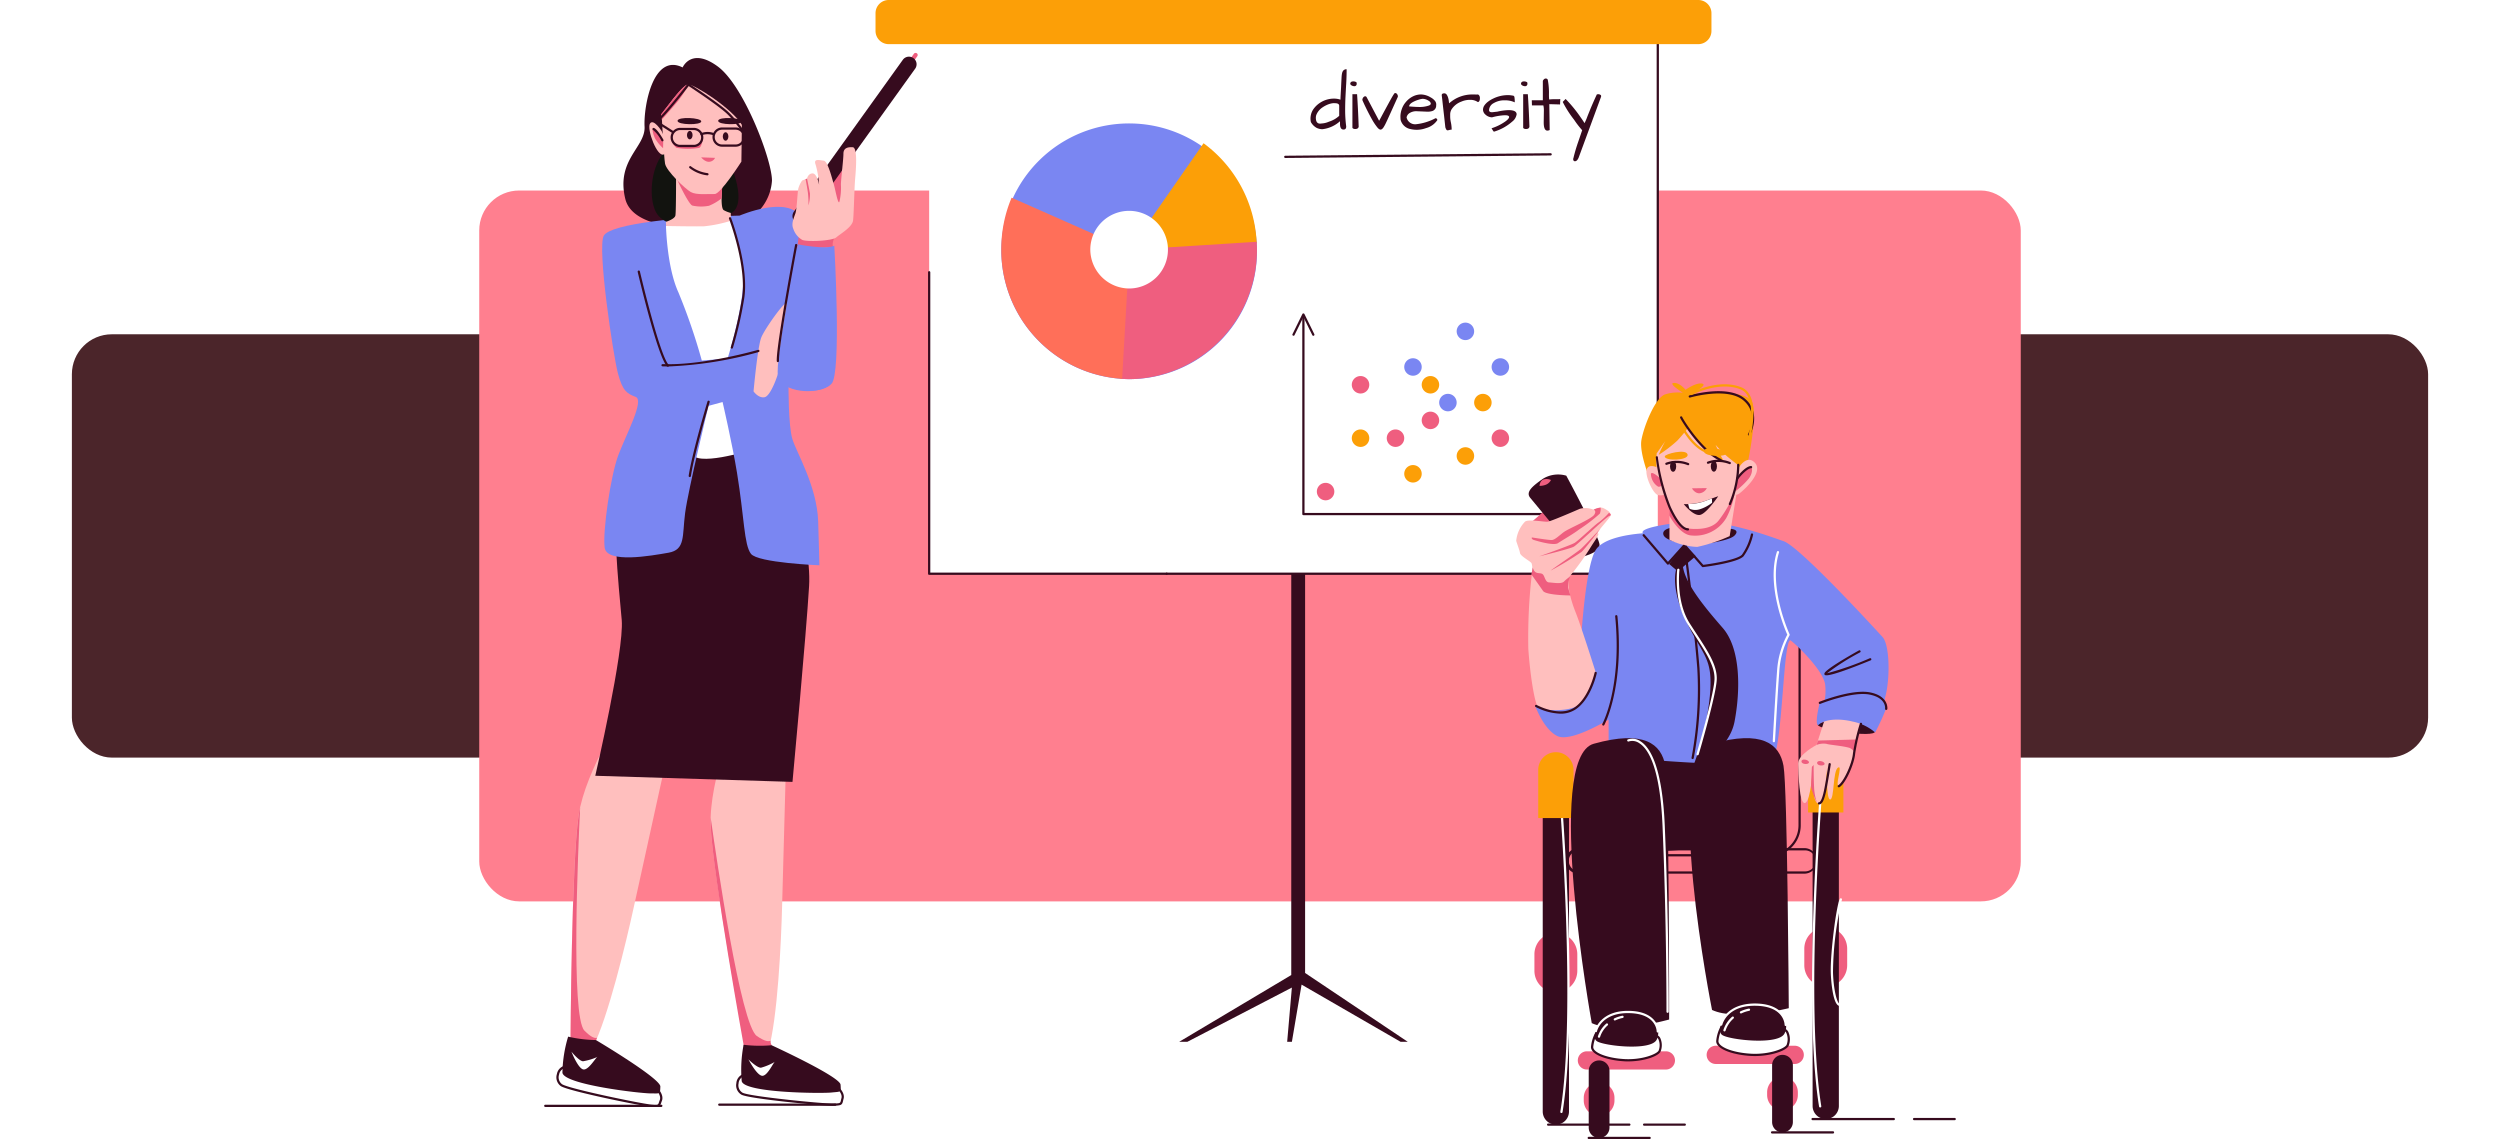 <svg xmlns="http://www.w3.org/2000/svg" xmlns:xlink="http://www.w3.org/1999/xlink" width="313" height="142.611" viewBox="0 0 313 142.611">
  <defs>
    <filter id="error-image" x="0" y="32.852" width="313" height="71" filterUnits="userSpaceOnUse">
      <feOffset dy="3" input="SourceAlpha"/>
      <feGaussianBlur stdDeviation="3" result="blur"/>
      <feFlood flood-opacity="0.161"/>
      <feComposite operator="in" in2="blur"/>
      <feComposite in="SourceGraphic"/>
    </filter>
    <filter id="error-image-2" x="51" y="14.852" width="211" height="107" filterUnits="userSpaceOnUse">
      <feOffset dy="3" input="SourceAlpha"/>
      <feGaussianBlur stdDeviation="3" result="blur-2"/>
      <feFlood flood-opacity="0.161"/>
      <feComposite operator="in" in2="blur-2"/>
      <feComposite in="SourceGraphic"/>
    </filter>
  </defs>
  <g id="Grupo_1154234" data-name="Grupo 1154234" transform="translate(-1116 -3327.148)">
    <g id="Grupo_1153190" data-name="Grupo 1153190" transform="translate(1125 3348)">
      <g id="Grupo_1146978" data-name="Grupo 1146978" transform="translate(0 0)">
        <g transform="matrix(1, 0, 0, 1, -9, -20.85)" filter="url(#error-image)">
          <rect id="error-image-3" data-name="error-image" width="295" height="53" rx="5" transform="translate(9 38.85)" fill="#4b252a"/>
        </g>
        <g transform="matrix(1, 0, 0, 1, -9, -20.85)" filter="url(#error-image-2)">
          <rect id="error-image-4" data-name="error-image" width="193" height="89" rx="5" transform="translate(60 20.85)" fill="#ff7f8f"/>
        </g>
      </g>
    </g>
    <g id="Grupo_1153384" data-name="Grupo 1153384" transform="translate(593.231 2371.704)">
      <g id="Grupo_1153317" data-name="Grupo 1153317" transform="translate(632.383 955.444)">
        <path id="Trazado_988221" data-name="Trazado 988221" d="M886.859,1100.94v81.042l-14.026,8.355h1.025l13.076-6.786-.587,6.786h.591l1.213-7.156,12.388,7.156h.9l-12.847-8.613V1100.94Z" transform="translate(-834.807 -1059.907)" fill="#360b1e" fill-rule="evenodd"/>
        <g id="Grupo_1153316" data-name="Grupo 1153316" transform="translate(6.577 0.594)">
          <path id="Trazado_988222" data-name="Trazado 988222" d="M761.818,958.049h91.224v71.1H761.818Z" transform="translate(-761.677 -957.908)" fill="#fff" fill-rule="evenodd"/>
          <g id="Grupo_1153306" data-name="Grupo 1153306" transform="translate(0 33.354)">
            <path id="Trazado_988223" data-name="Trazado 988223" d="M791.194,1113.841H761.459a.141.141,0,0,1-.141-.141v-37.745a.141.141,0,0,1,.282,0v37.6h29.594a.141.141,0,1,1,0,.282Z" transform="translate(-761.318 -1075.815)" fill="#360b1e"/>
          </g>
          <g id="Grupo_1153307" data-name="Grupo 1153307" transform="translate(29.734 71.098)">
            <path id="Trazado_988224" data-name="Trazado 988224" d="M928.38,1209.932H866.891a.141.141,0,1,1,0-.282H928.38a.141.141,0,1,1,0,.282Z" transform="translate(-866.75 -1209.65)" fill="#360b1e"/>
          </g>
          <g id="Grupo_1153308" data-name="Grupo 1153308" transform="translate(52.577)">
            <path id="Trazado_988225" data-name="Trazado 988225" d="M986.535,1011.681a.141.141,0,0,1-.141-.141V957.831H947.889a.141.141,0,1,1,0-.282h38.647a.141.141,0,0,1,.141.141v53.851A.141.141,0,0,1,986.535,1011.681Z" transform="translate(-947.748 -957.549)" fill="#360b1e"/>
          </g>
          <g id="Grupo_1153309" data-name="Grupo 1153309" transform="translate(9.17 14.272)">
            <path id="Trazado_988226" data-name="Trazado 988226" d="M793.838,1024.457a16.007,16.007,0,1,1,16,16.3A16.155,16.155,0,0,1,793.838,1024.457Z" transform="translate(-793.837 -1008.155)" fill="#7a86f2" fill-rule="evenodd"/>
            <path id="Trazado_988227" data-name="Trazado 988227" d="M859.967,1019.03l-9.294,13.358,15.947-.821A16.344,16.344,0,0,0,859.967,1019.03Z" transform="translate(-834.643 -1015.963)" fill="#fc9f07" fill-rule="evenodd"/>
            <path id="Trazado_988228" data-name="Trazado 988228" d="M863.769,1062.78l-15.917,1.01-1.134,16.133c.362.024.725.058,1.093.058a16.156,16.156,0,0,0,16-16.305C863.814,1063.372,863.784,1063.079,863.769,1062.78Z" transform="translate(-831.803 -1047.375)" fill="#ef5e7f" fill-rule="evenodd"/>
            <path id="Trazado_988229" data-name="Trazado 988229" d="M795.125,1043.2a16.482,16.482,0,0,0-1.292,6.419,16.164,16.164,0,0,0,15.129,16.259l.921-16.146Z" transform="translate(-793.833 -1033.316)" fill="#ff6f59" fill-rule="evenodd"/>
          </g>
          <path id="Trazado_988230" data-name="Trazado 988230" d="M833.353,1053.359a4.861,4.861,0,1,1,4.861,4.951A4.9,4.9,0,0,1,833.353,1053.359Z" transform="translate(-813.038 -1022.785)" fill="#fff" fill-rule="evenodd"/>
          <g id="Grupo_1153310" data-name="Grupo 1153310" transform="translate(47.88 8.077)">
            <path id="Trazado_988231" data-name="Trazado 988231" d="M935.62,986.189q0,.9-.051,1.76t-.092,1.681q-.042.823-.042,1.747a15.823,15.823,0,0,0,.13,1.957.488.488,0,0,1-.079.31.326.326,0,0,1-.262.093q-.434,0-.433-.732v-.31a3.963,3.963,0,0,1-2.212,1,1.7,1.7,0,0,1-.733-.178,1.817,1.817,0,0,1-.705-.723,2.275,2.275,0,0,1-.046-.46,2.32,2.32,0,0,1,.087-.568,2.027,2.027,0,0,1,.36-.691,3.016,3.016,0,0,1,.66-.629,3.179,3.179,0,0,1,1.835-.582,2.477,2.477,0,0,1,.811.133c0-.113.007-.31.023-.592s.032-.578.051-.891c.037-.814.062-1.294.073-1.442a3.325,3.325,0,0,1,.051-.375.938.938,0,0,1,.1-.268A.509.509,0,0,1,935.62,986.189Zm-3.854,6.064c0,.495.176.742.526.742a1.014,1.014,0,0,0,.185-.018,2.556,2.556,0,0,0,.931-.226,3.342,3.342,0,0,0,1.282-.732v-1.249c0-.219-.176-.329-.526-.329a1.379,1.379,0,0,0-.171-.008,1.776,1.776,0,0,0-.327.047,2.519,2.519,0,0,0-.5.169,3.457,3.457,0,0,0-.544.3,2.062,2.062,0,0,0-.774.9A1.048,1.048,0,0,0,931.766,992.253Z" transform="translate(-931.093 -986.189)" fill="#360b1e" fill-rule="evenodd"/>
            <path id="Trazado_988232" data-name="Trazado 988232" d="M949.6,993.189q.121,1.755.2,4.065c-.037.194-.185.292-.443.292a.557.557,0,0,1-.207-.042.218.218,0,0,1-.134-.117v-4.2Zm-.857-1.276c0-.22.127-.328.378-.328a.672.672,0,0,1,.406.113.773.773,0,0,1,.027.2.306.306,0,0,1-.073.192.262.262,0,0,1-.221.095.689.689,0,0,1-.295-.071A.482.482,0,0,1,948.743,991.913Z" transform="translate(-943.765 -990.063)" fill="#360b1e" fill-rule="evenodd"/>
            <path id="Trazado_988233" data-name="Trazado 988233" d="M954.156,997.674a.287.287,0,0,1-.018-.109.43.43,0,0,1,.046-.164.505.505,0,0,1,.133-.179.278.278,0,0,1,.195-.07.208.208,0,0,1,.171.137l1.548,2.929c.049-.075.127-.214.234-.417s.231-.433.369-.69l.433-.8q.226-.417.42-.764c.295-.533.469-.8.524-.8a.3.3,0,0,1,.282.145.5.5,0,0,1,.087.22v.1q-.516,1.145-.955,2.113t-.581,1.253a4.353,4.353,0,0,1-.254.455c-.128.193-.254.29-.378.29s-.264-.1-.423-.3a7.412,7.412,0,0,1-.544-.792A27.764,27.764,0,0,1,954.156,997.674Z" transform="translate(-947.639 -993.768)" fill="#360b1e" fill-rule="evenodd"/>
            <path id="Trazado_988234" data-name="Trazado 988234" d="M972.979,1001.1a6.655,6.655,0,0,0,2.442-.752.219.219,0,0,1,.166.071.237.237,0,0,1,.065.164,2.458,2.458,0,0,1-1.411,1,3.325,3.325,0,0,1-1.945.123,1.573,1.573,0,0,1-1.244-1.175,4.717,4.717,0,0,1-.02-.478,2.845,2.845,0,0,1,.152-.794,2.671,2.671,0,0,1,.522-.933,2.736,2.736,0,0,1,.866-.7,2.3,2.3,0,0,1,1.06-.254,2.481,2.481,0,0,1,1.2.377,1.732,1.732,0,0,1,.5.4.72.72,0,0,1,.183.46,1,1,0,0,1-.009.131.7.7,0,0,1-.544.724,1.962,1.962,0,0,1-.534.066l-1.327-.056a1.552,1.552,0,0,0-1.014.29.863.863,0,0,0-.286.48A1.092,1.092,0,0,0,972.979,1001.1Zm1.64-2.9a1.452,1.452,0,0,0-.792-.282,1.983,1.983,0,0,0-.48.1,4.147,4.147,0,0,0-.589.221q-.637.3-.636.629c.491.044.86.066,1.105.066a3.567,3.567,0,0,0,1.383-.179c.147-.062.221-.141.221-.234A.414.414,0,0,0,974.619,998.2Z" transform="translate(-959.769 -994.217)" fill="#360b1e" fill-rule="evenodd"/>
            <path id="Trazado_988235" data-name="Trazado 988235" d="M993.9,997.973a1.65,1.65,0,0,0-1-.281,2.593,2.593,0,0,0-1.059.216,2.473,2.473,0,0,0-1.263,1.014,1.27,1.27,0,0,0-.148.6v.314a3.542,3.542,0,0,0,.093.7,4.331,4.331,0,0,1,.092.887,1.312,1.312,0,0,0-.313.047.7.7,0,0,1-.2.038.178.178,0,0,1-.142-.075,1.11,1.11,0,0,1-.134-.292c-.006-.037-.018-.144-.037-.319s-.042-.388-.069-.639-.059-.525-.093-.822-.065-.589-.1-.877q-.1-.939-.156-1.38c0-.149.107-.226.323-.226a.346.346,0,0,1,.3.165,1.343,1.343,0,0,1,.175.375,2.277,2.277,0,0,1,.089.417,2.808,2.808,0,0,0,.041.292,4.322,4.322,0,0,1,3.023-1.108c.135,0,.276,0,.424.01a.758.758,0,0,1,.138-.01.226.226,0,0,1,.167.113.516.516,0,0,1,.1.319C994.157,997.759,994.072,997.937,993.9,997.973Z" transform="translate(-972.938 -993.861)" fill="#360b1e" fill-rule="evenodd"/>
            <path id="Trazado_988236" data-name="Trazado 988236" d="M1010.874,999.548q1.013,0,1.014.526a1.417,1.417,0,0,1-.562.919,6.054,6.054,0,0,1-2.258,1.249q-.066,0-.144-.131l-.12-.2a.6.6,0,0,0-.059-.089,6.252,6.252,0,0,0,1.742-.863q.461-.338.461-.554c0-.144-.18-.216-.544-.216a7.191,7.191,0,0,0-1.594.262,1.252,1.252,0,0,1-.831-.347.831.831,0,0,1-.3-.587.971.971,0,0,1,.166-.546,2.035,2.035,0,0,1,.443-.464,3.581,3.581,0,0,1,.644-.395,4.213,4.213,0,0,1,1.871-.441,2.653,2.653,0,0,1,.554.056.231.231,0,0,1,.258.2,4.031,4.031,0,0,1,.037.647,2.863,2.863,0,0,0-1.227-.253,2.593,2.593,0,0,0-1.4.347,1.051,1.051,0,0,0-.591.883c0,.175.127.262.379.262l.673-.075A6.871,6.871,0,0,1,1010.874,999.548Z" transform="translate(-986.077 -994.432)" fill="#360b1e" fill-rule="evenodd"/>
            <path id="Trazado_988237" data-name="Trazado 988237" d="M1025.4,993.189q.12,1.755.2,4.065c-.037.194-.183.292-.442.292a.572.572,0,0,1-.209-.042.214.214,0,0,1-.132-.117v-4.2Zm-.857-1.276c0-.22.126-.328.378-.328a.672.672,0,0,1,.4.113.776.776,0,0,1,.028.2.314.314,0,0,1-.074.192.263.263,0,0,1-.221.095.69.69,0,0,1-.3-.071A.487.487,0,0,1,1024.54,991.913Z" transform="translate(-998.186 -990.063)" fill="#360b1e" fill-rule="evenodd"/>
            <path id="Trazado_988238" data-name="Trazado 988238" d="M1030.838,995.769l.02-1.5a2.523,2.523,0,0,0-.065-.611h-1.428l-.02-.647h1.383v-2.422a.442.442,0,0,1,.11-.169.354.354,0,0,1,.217-.131.546.546,0,0,1,.152.018.3.3,0,0,1,.138.131,8.7,8.7,0,0,1,.148,1.87c0,.206.009.409.027.609a4.908,4.908,0,0,1,.591-.037h.479a2.507,2.507,0,0,0,.322-.02l-.027.677-1.347-.038.047,3.239a.707.707,0,0,1-.286.076C1030.991,996.81,1030.838,996.463,1030.838,995.769Z" transform="translate(-1001.636 -989.13)" fill="#360b1e" fill-rule="evenodd"/>
            <path id="Trazado_988239" data-name="Trazado 988239" d="M1045.061,1005.2q-.193.442-.461.441a.2.2,0,0,1-.189-.117.347.347,0,0,1,0-.278,20.5,20.5,0,0,1,.585-1.99q.383-1.119.512-1.5a11.866,11.866,0,0,1-1.014-1.314,13.39,13.39,0,0,1-1.42-2.225.024.024,0,0,1,.01-.018l.35-.357a16.789,16.789,0,0,1,1.9,2.328c.2.275.352.508.469.7.13-.264.23-.491.3-.681s.133-.344.179-.46l.189-.465q.313-.778.867-1.981a.485.485,0,0,1,.506.085.167.167,0,0,1,.037.109.354.354,0,0,1-.019.117Z" transform="translate(-1011.49 -994.123)" fill="#360b1e" fill-rule="evenodd"/>
          </g>
          <g id="Grupo_1153311" data-name="Grupo 1153311" transform="translate(44.586 18.588)">
            <path id="Trazado_988240" data-name="Trazado 988240" d="M919.554,1024.058a.141.141,0,0,1,0-.282l33.221-.316h0a.141.141,0,0,1,0,.282l-33.221.316Z" transform="translate(-919.413 -1023.46)" fill="#360b1e"/>
          </g>
          <g id="Grupo_1153315" data-name="Grupo 1153315" transform="translate(45.613 38.643)">
            <g id="Grupo_1153312" data-name="Grupo 1153312" transform="translate(1.241 0.29)">
              <path id="Trazado_988241" data-name="Trazado 988241" d="M959.913,1120.573H927.594a.141.141,0,0,1-.141-.141v-24.691a.141.141,0,0,1,.282,0v24.549h32.177a.141.141,0,0,1,.141.141A.143.143,0,0,1,959.913,1120.573Z" transform="translate(-927.453 -1095.6)" fill="#360b1e"/>
            </g>
            <g id="Grupo_1153313" data-name="Grupo 1153313">
              <path id="Trazado_988242" data-name="Trazado 988242" d="M925.677,1097.377a.142.142,0,0,1-.127-.078l-1.116-2.272-1.115,2.272a.141.141,0,0,1-.253-.124l1.241-2.53a.147.147,0,0,1,.253,0l1.242,2.53a.142.142,0,0,1-.064.189A.159.159,0,0,1,925.677,1097.377Z" transform="translate(-923.052 -1094.571)" fill="#360b1e"/>
            </g>
            <g id="Grupo_1153314" data-name="Grupo 1153314" transform="translate(31.075 23.715)">
              <path id="Trazado_988243" data-name="Trazado 988243" d="M1033.38,1181.472a.141.141,0,0,1-.064-.266l2.236-1.139-2.236-1.139a.141.141,0,0,1,.128-.251l2.483,1.265a.141.141,0,0,1,0,.251l-2.483,1.265A.136.136,0,0,1,1033.38,1181.472Z" transform="translate(-1033.239 -1178.66)" fill="#360b1e"/>
            </g>
            <path id="Trazado_988244" data-name="Trazado 988244" d="M949.438,1147.061a1.094,1.094,0,1,1,1.094,1.114A1.105,1.105,0,0,1,949.438,1147.061Z" transform="translate(-941.997 -1131.457)" fill="#fc9f07" fill-rule="evenodd"/>
            <path id="Trazado_988245" data-name="Trazado 988245" d="M972.718,1162.874a1.094,1.094,0,1,1,1.094,1.114A1.1,1.1,0,0,1,972.718,1162.874Z" transform="translate(-958.711 -1142.811)" fill="#fc9f07" fill-rule="evenodd"/>
            <path id="Trazado_988246" data-name="Trazado 988246" d="M980.473,1123.354a1.094,1.094,0,1,1,1.094,1.114A1.1,1.1,0,0,1,980.473,1123.354Z" transform="translate(-964.279 -1114.437)" fill="#fc9f07" fill-rule="evenodd"/>
            <path id="Trazado_988247" data-name="Trazado 988247" d="M995.993,1154.964a1.095,1.095,0,1,1,1.094,1.115A1.1,1.1,0,0,1,995.993,1154.964Z" transform="translate(-975.422 -1137.132)" fill="#fc9f07" fill-rule="evenodd"/>
            <path id="Trazado_988248" data-name="Trazado 988248" d="M1003.75,1131.254a1.094,1.094,0,1,1,1.094,1.115A1.1,1.1,0,0,1,1003.75,1131.254Z" transform="translate(-980.991 -1120.109)" fill="#fc9f07" fill-rule="evenodd"/>
            <path id="Trazado_988249" data-name="Trazado 988249" d="M980.473,1139.164a1.094,1.094,0,1,1,1.094,1.114A1.105,1.105,0,0,1,980.473,1139.164Z" transform="translate(-964.279 -1125.788)" fill="#ef5e7f" fill-rule="evenodd"/>
            <path id="Trazado_988250" data-name="Trazado 988250" d="M949.438,1123.354a1.094,1.094,0,1,1,1.094,1.114A1.1,1.1,0,0,1,949.438,1123.354Z" transform="translate(-941.997 -1114.437)" fill="#ef5e7f" fill-rule="evenodd"/>
            <path id="Trazado_988251" data-name="Trazado 988251" d="M933.923,1170.77a1.094,1.094,0,1,1,1.094,1.114A1.1,1.1,0,0,1,933.923,1170.77Z" transform="translate(-930.857 -1148.48)" fill="#ef5e7f" fill-rule="evenodd"/>
            <path id="Trazado_988252" data-name="Trazado 988252" d="M1011.51,1147.061a1.094,1.094,0,1,1,1.093,1.114A1.1,1.1,0,0,1,1011.51,1147.061Z" transform="translate(-986.563 -1131.457)" fill="#ef5e7f" fill-rule="evenodd"/>
            <path id="Trazado_988253" data-name="Trazado 988253" d="M964.958,1147.061a1.094,1.094,0,1,1,1.094,1.114A1.1,1.1,0,0,1,964.958,1147.061Z" transform="translate(-953.14 -1131.457)" fill="#ef5e7f" fill-rule="evenodd"/>
            <path id="Trazado_988254" data-name="Trazado 988254" d="M995.993,1099.644a1.094,1.094,0,1,1,1.094,1.114A1.1,1.1,0,0,1,995.993,1099.644Z" transform="translate(-975.422 -1097.414)" fill="#7a86f2" fill-rule="evenodd"/>
            <path id="Trazado_988255" data-name="Trazado 988255" d="M1011.51,1115.454a1.094,1.094,0,1,1,1.093,1.115A1.1,1.1,0,0,1,1011.51,1115.454Z" transform="translate(-986.563 -1108.765)" fill="#7a86f2" fill-rule="evenodd"/>
            <path id="Trazado_988256" data-name="Trazado 988256" d="M988.233,1131.254a1.094,1.094,0,1,1,1.094,1.115A1.1,1.1,0,0,1,988.233,1131.254Z" transform="translate(-969.851 -1120.109)" fill="#7a86f2" fill-rule="evenodd"/>
            <path id="Trazado_988257" data-name="Trazado 988257" d="M972.718,1115.454a1.094,1.094,0,1,1,1.094,1.115A1.1,1.1,0,0,1,972.718,1115.454Z" transform="translate(-958.711 -1108.765)" fill="#7a86f2" fill-rule="evenodd"/>
          </g>
        </g>
        <path id="Trazado_988258" data-name="Trazado 988258" d="M739.637,955.444H841.019a1.654,1.654,0,0,1,1.639,1.67v2.19a1.654,1.654,0,0,1-1.639,1.668H739.637A1.654,1.654,0,0,1,738,959.3v-2.19A1.654,1.654,0,0,1,739.637,955.444Z" transform="translate(-737.998 -955.444)" fill="#fc9f07" fill-rule="evenodd"/>
      </g>
      <g id="Grupo_1153339" data-name="Grupo 1153339" transform="translate(590.898 962.069)">
        <path id="Trazado_988259" data-name="Trazado 988259" d="M615.794,1270.564s-3.335,14.992-5.268,23.886c-.994,4.566-3.239,13.885-5.129,17.56-1.791,3.483-2.8-.894-2.8-.894s.123-22.268,1.011-28.12,6.1-13.526,6.1-13.526Z" transform="translate(-599.298 -1187.532)" fill="#ffbfbe" fill-rule="evenodd"/>
        <path id="Trazado_988260" data-name="Trazado 988260" d="M603.8,1313.93c-.259,5.313-1.176,26.174.533,27.928.88.9,1.344.984,1.589.893-.176.42-.351.845-.523,1.179-1.791,3.483-2.8-.894-2.8-.894s.126-22.267,1.014-28.118C603.656,1314.6,603.723,1314.263,603.8,1313.93Z" transform="translate(-599.295 -1219.454)" fill="#ef5e7f" fill-rule="evenodd"/>
        <g id="Grupo_1153318" data-name="Grupo 1153318" transform="translate(0 131.686)">
          <path id="Trazado_988261" data-name="Trazado 988261" d="M605.562,1446.152H591.039a.141.141,0,1,1,0-.282h14.523a.141.141,0,1,1,0,.282Z" transform="translate(-590.898 -1445.87)" fill="#360b1e"/>
        </g>
        <path id="Trazado_988262" data-name="Trazado 988262" d="M674.425,1270.58s-.455,15.353-.682,24.451c-.117,4.67-.568,14.246-1.735,18.211-1.1,3.758-2.917-.353-2.917-.353s-4.067-21.895-4.294-27.807,3.449-14.433,3.449-14.433Z" transform="translate(-643.949 -1188.33)" fill="#ffbfbe" fill-rule="evenodd"/>
        <path id="Trazado_988263" data-name="Trazado 988263" d="M664.806,1318.44c.743,5.267,3.766,25.929,5.774,27.331,1.035.72,1.506.713,1.729.578-.094.444.427.943.322,1.3-1.1,3.758-3.641-.415-3.641-.415s-3.957-21.878-4.184-27.791C664.794,1319.12,664.8,1318.781,664.806,1318.44Z" transform="translate(-643.957 -1222.692)" fill="#ef5e7f" fill-rule="evenodd"/>
        <path id="Trazado_988264" data-name="Trazado 988264" d="M636.839,1153.351s3.883,11.244,3.527,17.26-2.079,24.529-2.079,24.529l-24.69-.766s3.621-15.627,3.312-19.481-1.657-14.668.306-17.764S633.115,1152.054,636.839,1153.351Z" transform="translate(-607.196 -1103.872)" fill="#360b1e" fill-rule="evenodd"/>
        <path id="Trazado_988265" data-name="Trazado 988265" d="M659.688,1128.557l3.756,7.554s-6.886,2.17-7.3.292S658.02,1128.221,659.688,1128.557Z" transform="translate(-637.705 -1086.351)" fill="#fff" fill-rule="evenodd"/>
        <path id="Trazado_988266" data-name="Trazado 988266" d="M633.5,982.4s1.086-2.565,4.4-.12,6.822,11.829,6.785,14.307a6.13,6.13,0,0,1-3.709,5.226c-1.779.774-13.5,1.9-14.662-2.986s2.552-6.437,2.421-9.012S629.812,980.557,633.5,982.4Z" transform="translate(-616.164 -980.581)" fill="#360b1e" fill-rule="evenodd"/>
        <path id="Trazado_988267" data-name="Trazado 988267" d="M633.85,1048.36s6.134-2.651,7.733.279,5.515,19.73,3.436,21.063-5.041-.079-5.041-.079-.042,5.036.491,6.742,3.076,5.91,3.221,10.291c.086,2.616.152,5.485.152,5.485s-7.7-.3-8.57-1.437-.825-4.515-1.746-10.15c-.6-3.675-1.806-8.854-1.806-8.854l-1.76.481s-2.558,10.55-2.93,13.428.054,4.583-2.078,4.957-7.727,1.385-7.994-.64.746-9.006,1.706-11.564,3.3-6.874,2.184-7.3-1.651-.746-2.238-2.984-2.612-15.721-1.758-17.213S626.6,1048.468,633.85,1048.36Z" transform="translate(-609.384 -1027.991)" fill="#7a86f2" fill-rule="evenodd"/>
        <path id="Trazado_988268" data-name="Trazado 988268" d="M648.116,1020.056s2.595,5.271.677,6.843-7.035,2.84-9.276.509S638.973,1013.3,648.116,1020.056Z" transform="translate(-625.168 -1006.974)" fill="#12130f" fill-rule="evenodd"/>
        <path id="Trazado_988269" data-name="Trazado 988269" d="M646.2,1029.82l5.873,1.544s-.439,3.431.094,3.789a3.61,3.61,0,0,0,.886.352,5.707,5.707,0,0,0,.1,1.169,2.1,2.1,0,0,1-.409.214,48.449,48.449,0,0,1-7.292.742,3.574,3.574,0,0,1-.477-.158c-.024-.367-.042-.677-.054-.845.567-.2,1.148-.478,1.2-.816C646.219,1035.167,646.2,1029.82,646.2,1029.82Z" transform="translate(-629.687 -1015.469)" fill="#ffbfbe" fill-rule="evenodd"/>
        <path id="Trazado_988270" data-name="Trazado 988270" d="M655.3,1034.36l-.138,2.494a6.4,6.4,0,0,1-1.571.921,5.079,5.079,0,0,1-2.087-.023c-.512-.187-2.033-3.518-2.033-3.518Z" transform="translate(-632.953 -1018.639)" fill="#ef5e7f" fill-rule="evenodd"/>
        <path id="Trazado_988271" data-name="Trazado 988271" d="M653.084,998.021l-.061,4.591s-2.613,4.088-3.35,4.058-2.275.154-2.982-.247-3.074-2.644-3.228-3.566-.43-6.178-.43-6.178,2.552-3.628,3.29-3.72S651.917,995.993,653.084,998.021Z" transform="translate(-628.33 -989.003)" fill="#ffbfbe" fill-rule="evenodd"/>
        <path id="Trazado_988272" data-name="Trazado 988272" d="M639.111,1010.809s-1.017-1.616-1.455-.938.925,4.353,1.766,3.847S639.32,1011.218,639.111,1010.809Z" transform="translate(-624.408 -1001.027)" fill="#ffbfbe" fill-rule="evenodd"/>
        <g id="Grupo_1153319" data-name="Grupo 1153319" transform="translate(17.739 3.705)">
          <path id="Trazado_988273" data-name="Trazado 988273" d="M663.078,1001.47a.141.141,0,0,1-.12-.067c-.268-.434-2.664-4.278-4.239-5.624-1.513-1.294-4.823-3.427-4.857-3.449a.141.141,0,1,1,.153-.237c.034.021,3.359,2.165,4.887,3.472,1.607,1.374,4.025,5.253,4.3,5.691a.141.141,0,0,1-.046.194A.133.133,0,0,1,663.078,1001.47Z" transform="translate(-653.798 -992.071)" fill="#360b1e"/>
        </g>
        <path id="Trazado_988274" data-name="Trazado 988274" d="M651.449,1016.99s-.12,1.043-.472,1.16a8.223,8.223,0,0,1-2.843-.013,1.978,1.978,0,0,1-.571-.867s.618.629,1.018.651a7.961,7.961,0,0,0,2.542-.262A5.27,5.27,0,0,0,651.449,1016.99Z" transform="translate(-631.582 -1006.257)" fill="#ef5e7f" fill-rule="evenodd"/>
        <path id="Trazado_988275" data-name="Trazado 988275" d="M653.082,1008.261c0-.478-2.934-.623-2.97-.082S653.078,1008.746,653.082,1008.261Z" transform="translate(-633.412 -999.683)" fill="#360b1e" fill-rule="evenodd"/>
        <path id="Trazado_988276" data-name="Trazado 988276" d="M671.112,1008.261c0-.478-2.935-.623-2.97-.082S671.109,1008.746,671.112,1008.261Z" transform="translate(-646.357 -999.683)" fill="#360b1e" fill-rule="evenodd"/>
        <path id="Trazado_988277" data-name="Trazado 988277" d="M653.111,1053.44a23.606,23.606,0,0,1,1.54,6.97c.147,3.56-1.953,10.27-1.953,10.27l-3.231.26a73.99,73.99,0,0,0-2.934-8.542c-1.443-3.156-1.55-8.3-1.55-8.3s3.531.072,4.776.037A16.8,16.8,0,0,0,653.111,1053.44Z" transform="translate(-629.73 -1032.428)" fill="#fff" fill-rule="evenodd"/>
        <g id="Grupo_1153320" data-name="Grupo 1153320" transform="translate(21.074 9.331)">
          <path id="Trazado_988278" data-name="Trazado 988278" d="M668.518,1014.435H666.83a1.207,1.207,0,1,1,0-2.414h1.688a1.207,1.207,0,1,1,0,2.414Zm-1.688-2.132a.925.925,0,1,0,0,1.85h1.688a.925.925,0,1,0,0-1.85Z" transform="translate(-665.623 -1012.021)" fill="#360b1e"/>
        </g>
        <g id="Grupo_1153321" data-name="Grupo 1153321" transform="translate(15.83 9.378)">
          <path id="Trazado_988279" data-name="Trazado 988279" d="M649.922,1014.6h-1.686a1.206,1.206,0,1,1,0-2.412h1.686a1.206,1.206,0,1,1,0,2.412Zm-1.687-2.132a.924.924,0,1,0,0,1.848h1.687a.924.924,0,1,0,0-1.848Z" transform="translate(-647.028 -1012.186)" fill="#360b1e"/>
        </g>
        <g id="Grupo_1153322" data-name="Grupo 1153322" transform="translate(19.563 9.891)">
          <path id="Trazado_988280" data-name="Trazado 988280" d="M661.92,1014.434a.147.147,0,0,1-.052-.01,2.066,2.066,0,0,0-1.407-.008.141.141,0,1,1-.114-.258,2.315,2.315,0,0,1,1.625,0,.141.141,0,0,1-.052.272Z" transform="translate(-660.264 -1014.007)" fill="#360b1e"/>
        </g>
        <g id="Grupo_1153323" data-name="Grupo 1153323" transform="translate(13.56 8.282)">
          <path id="Trazado_988281" data-name="Trazado 988281" d="M641.554,1010.085a.139.139,0,0,1-.076-.022c-.848-.546-2.251-1.433-2.407-1.489a.141.141,0,1,1,.1-.265c.236.086,2.236,1.371,2.463,1.517a.141.141,0,0,1-.076.26Z" transform="translate(-638.978 -1008.3)" fill="#360b1e"/>
        </g>
        <g id="Grupo_1153325" data-name="Grupo 1153325" transform="translate(24.044 124.179)">
          <g id="Grupo_1153324" data-name="Grupo 1153324" transform="translate(0 3.646)">
            <path id="Trazado_988282" data-name="Trazado 988282" d="M689.184,1434.226s.831.7.638,1.381.021.737-1.182.776-10.429-.867-11.4-1.368a1.339,1.339,0,0,1,.219-2.334C678.31,1432.511,689.184,1434.226,689.184,1434.226Z" transform="translate(-676.513 -1432.53)" fill="#fff" fill-rule="evenodd"/>
            <path id="Trazado_988283" data-name="Trazado 988283" d="M688.219,1436.172c-1.32,0-10.4-.864-11.4-1.384a1.351,1.351,0,0,1-.647-1.439,1.293,1.293,0,0,1,.9-1.159c.864-.17,11.328,1.474,11.773,1.545a.147.147,0,0,1,.069.031c.037.031.9.766.682,1.527-.029.1-.049.194-.066.271-.118.54-.252.575-1.247.607Zm-10.924-3.714a.953.953,0,0,0-.166.01,1.032,1.032,0,0,0-.678.922,1.077,1.077,0,0,0,.5,1.149c.93.481,10.216,1.389,11.329,1.352.9-.028.9-.028.981-.385.018-.081.039-.176.07-.288.148-.521-.428-1.085-.564-1.209C685.876,1433.552,678.629,1432.458,677.3,1432.458Z" transform="translate(-676.154 -1432.178)" fill="#360b1e"/>
          </g>
          <path id="Trazado_988284" data-name="Trazado 988284" d="M682.082,1419.309s8.562,3.926,8.637,4.938.054.852-1.146.983-10.913.062-11.23-1.423a16.621,16.621,0,0,1,.237-4.557A16.277,16.277,0,0,0,682.082,1419.309Z" transform="translate(-677.654 -1419.25)" fill="#360b1e" fill-rule="evenodd"/>
          <path id="Trazado_988285" data-name="Trazado 988285" d="M684.928,1426.028a7.293,7.293,0,0,1-1.774.755c-.494.031-1.571-1.042-1.571-1.042s1.086,2.093,1.763,2.056S684.732,1426.036,684.928,1426.028Z" transform="translate(-680.052 -1423.91)" fill="#fff" fill-rule="evenodd"/>
        </g>
        <g id="Grupo_1153327" data-name="Grupo 1153327" transform="translate(1.54 123.162)">
          <g id="Grupo_1153326" data-name="Grupo 1153326" transform="translate(0 3.635)">
            <path id="Trazado_988286" data-name="Trazado 988286" d="M609.295,1431.8s.752.78.489,1.438-.058.736-1.258.647-10.28-1.963-11.189-2.562a1.339,1.339,0,0,1,.462-2.3C598.664,1428.947,609.295,1431.8,609.295,1431.8Z" transform="translate(-596.715 -1428.886)" fill="#fff" fill-rule="evenodd"/>
            <path id="Trazado_988287" data-name="Trazado 988287" d="M608.758,1433.708c-.156,0-.351-.012-.6-.031-1.043-.077-10.294-1.951-11.256-2.585a1.351,1.351,0,0,1-.493-1.5,1.294,1.294,0,0,1,1.02-1.059c.878-.066,11.11,2.662,11.545,2.779a.136.136,0,0,1,.065.038c.033.035.812.854.519,1.588-.041.1-.07.189-.095.264C609.331,1433.595,609.222,1433.708,608.758,1433.708Zm-11.267-4.893-.037,0a1.033,1.033,0,0,0-.772.846,1.077,1.077,0,0,0,.374,1.194c.874.576,10,2.456,11.122,2.539.9.067.9.066,1.016-.28.026-.079.057-.172.1-.279.2-.5-.313-1.123-.435-1.26C605.926,1430.789,598.375,1428.815,597.491,1428.815Z" transform="translate(-596.357 -1428.534)" fill="#360b1e"/>
          </g>
          <path id="Trazado_988288" data-name="Trazado 988288" d="M603.147,1416.073s8.1,4.808,8.067,5.822-.037.853-1.244.857-10.858-1.091-11.017-2.6a16.653,16.653,0,0,1,.716-4.507A16.412,16.412,0,0,0,603.147,1416.073Z" transform="translate(-598.207 -1415.645)" fill="#360b1e" fill-rule="evenodd"/>
          <path id="Trazado_988289" data-name="Trazado 988289" d="M606.294,1422.954a7.3,7.3,0,0,1-1.843.563c-.495-.021-1.452-1.2-1.452-1.2s.86,2.2,1.536,2.231S606.1,1422.943,606.294,1422.954Z" transform="translate(-601.125 -1420.434)" fill="#fff" fill-rule="evenodd"/>
        </g>
        <g id="Grupo_1153329" data-name="Grupo 1153329" transform="translate(31.085 0)">
          <path id="Trazado_988290" data-name="Trazado 988290" d="M709.457,1032.243s-.671-5.035-1.382-4.522-.809,3.476-.809,3.476l-3.91,5.884-.178,1.383,4.522-.237s-.3-.454.415-1.7A20.777,20.777,0,0,0,709.457,1032.243Z" transform="translate(-702.597 -1013.936)" fill="#ef5e7f" fill-rule="evenodd"/>
          <g id="Grupo_1153328" data-name="Grupo 1153328">
            <path id="Trazado_988291" data-name="Trazado 988291" d="M753.516,978.983h0a.264.264,0,0,0-.368.061l-.687.957a.261.261,0,0,0,.061.367h0a.262.262,0,0,0,.367-.059l.687-.958A.262.262,0,0,0,753.516,978.983Z" transform="translate(-737.945 -978.934)" fill="#ef5e7f" fill-rule="evenodd"/>
            <path id="Trazado_988292" data-name="Trazado 988292" d="M716.259,980.775h0a.945.945,0,0,0-1.321.217L701.3,1000a.949.949,0,0,0,.217,1.323h0a.949.949,0,0,0,1.323-.217l13.641-19A.948.948,0,0,0,716.259,980.775Z" transform="translate(-701.119 -980.127)" fill="#360b1e" fill-rule="evenodd"/>
          </g>
          <path id="Trazado_988293" data-name="Trazado 988293" d="M702.944,1024.729l-.612.237a3.331,3.331,0,0,0-.474.987c-.118.493-.178,2.528-.355,3.081s-.572,1.323-.276,1.974a2.476,2.476,0,0,0,1.106,1.382c.553.278,3.772.14,4.266-.3s2.014-1.283,2.112-2.132.158-4.068.257-5.193.336-3.93-.3-3.969-1.165.1-1.165.809-.3,3.121-.316,3.831a7.508,7.508,0,0,1-.2,2.231c-.2.237-.513-1.678-.711-2.31s-.73-2.844-1.245-2.884-1.323-.316-1.007.513a11.928,11.928,0,0,1,.434,2.509s-.257-1.441-.829-1.421S702.944,1024.729,702.944,1024.729Z" transform="translate(-701.119 -1008.988)" fill="#ffbfbe" fill-rule="evenodd"/>
        </g>
        <path id="Trazado_988294" data-name="Trazado 988294" d="M688.867,1092.424a30.793,30.793,0,0,0-1.537,4.719c-.268,1.629-1.313,4.449-2.091,4.6s-1.386-.731-1.386-.731.51-5.639.973-6.759,2.844-4.449,3.16-4.3.024,1.118.024,1.118.778-1.167,1.07-.8-.681,1.945-.681,1.945S689.024,1091.84,688.867,1092.424Z" transform="translate(-657.638 -1058.637)" fill="#ffbfbe" fill-rule="evenodd"/>
        <path id="Trazado_988295" data-name="Trazado 988295" d="M701.646,1064.083s.931,16.19-.368,17.309c-1.792,1.543-6.257,1.058-6.682-.983s2.5-16.49,2.5-16.49S700.633,1064.631,701.646,1064.083Z" transform="translate(-665.32 -1039.952)" fill="#7a86f2" fill-rule="evenodd"/>
        <g id="Grupo_1153330" data-name="Grupo 1153330" transform="translate(14.686 37.174)">
          <path id="Trazado_988296" data-name="Trazado 988296" d="M643.831,1112.829q-.366,0-.723-.013a.142.142,0,0,1-.136-.146.144.144,0,0,1,.146-.136c5.124.195,11.88-1.763,11.947-1.782a.141.141,0,0,1,.079.271A48.715,48.715,0,0,1,643.831,1112.829Z" transform="translate(-642.973 -1110.747)" fill="#360b1e"/>
        </g>
        <g id="Grupo_1153331" data-name="Grupo 1153331" transform="translate(11.704 27.243)">
          <path id="Trazado_988297" data-name="Trazado 988297" d="M636.173,1087.575a.14.14,0,0,1-.1-.043c-1.186-1.242-3.568-11.393-3.669-11.825a.141.141,0,0,1,.275-.064c.025.105,2.465,10.507,3.6,11.693a.141.141,0,0,1,0,.2A.133.133,0,0,1,636.173,1087.575Z" transform="translate(-632.398 -1075.534)" fill="#360b1e"/>
        </g>
        <g id="Grupo_1153332" data-name="Grupo 1153332" transform="translate(29.117 23.921)">
          <path id="Trazado_988298" data-name="Trazado 988298" d="M694.284,1078.546a.141.141,0,0,1-.141-.135c-.076-1.9,2.2-14.025,2.292-14.54a.141.141,0,1,1,.277.052c-.023.126-2.362,12.611-2.288,14.478a.141.141,0,0,1-.135.147Z" transform="translate(-694.141 -1063.755)" fill="#360b1e"/>
        </g>
        <path id="Trazado_988299" data-name="Trazado 988299" d="M707.128,1034.76s.283,1.351.364,1.856a5.158,5.158,0,0,1-.186,1.5,11.394,11.394,0,0,0-.052-1.459c-.08-.673-.31-1.843-.31-1.843Z" transform="translate(-674.216 -1019.016)" fill="#ef5e7f" fill-rule="evenodd"/>
        <path id="Trazado_988300" data-name="Trazado 988300" d="M670.9,1014.684c0-.292-.158-.529-.351-.529s-.351.237-.351.529.157.529.351.529S670.9,1014.974,670.9,1014.684Z" transform="translate(-647.834 -1004.222)" fill="#360b1e" fill-rule="evenodd"/>
        <path id="Trazado_988301" data-name="Trazado 988301" d="M655,1014.084c0-.292-.156-.529-.351-.529s-.351.237-.351.529.156.527.351.527S655,1014.374,655,1014.084Z" transform="translate(-636.418 -1003.791)" fill="#360b1e" fill-rule="evenodd"/>
        <path id="Trazado_988302" data-name="Trazado 988302" d="M662.342,1025.362l-1.739-.062s.492.618,1.031.553A.865.865,0,0,0,662.342,1025.362Z" transform="translate(-640.945 -1012.224)" fill="#ef5e7f" fill-rule="evenodd"/>
        <g id="Grupo_1153333" data-name="Grupo 1153333" transform="translate(18.149 14.169)">
          <path id="Trazado_988303" data-name="Trazado 988303" d="M657.54,1030.335h-.02a4.442,4.442,0,0,1-2.233-.927.141.141,0,0,1,.215-.183,4.277,4.277,0,0,0,2.059.83.141.141,0,0,1-.02.281Z" transform="translate(-655.253 -1029.175)" fill="#360b1e"/>
        </g>
        <g id="Grupo_1153334" data-name="Grupo 1153334" transform="translate(18.09 43.531)">
          <path id="Trazado_988304" data-name="Trazado 988304" d="M655.184,1142.861l-.021,0a.141.141,0,0,1-.118-.16c.435-2.887,2.337-9.246,2.357-9.309a.141.141,0,0,1,.27.081c-.019.064-1.915,6.4-2.347,9.27A.142.142,0,0,1,655.184,1142.861Z" transform="translate(-655.042 -1133.289)" fill="#360b1e"/>
        </g>
        <g id="Grupo_1153335" data-name="Grupo 1153335" transform="translate(23.127 20.555)">
          <path id="Trazado_988305" data-name="Trazado 988305" d="M673.274,1068.29a.146.146,0,0,1-.044-.007.141.141,0,0,1-.089-.179,48.352,48.352,0,0,0,1.381-6.011c.705-3.954-1.586-10.021-1.609-10.082a.141.141,0,0,1,.263-.1c.023.062,2.342,6.2,1.623,10.232a48.547,48.547,0,0,1-1.391,6.051A.14.14,0,0,1,673.274,1068.29Z" transform="translate(-672.903 -1051.82)" fill="#360b1e"/>
        </g>
        <path id="Trazado_988306" data-name="Trazado 988306" d="M646.2,993.005a12.1,12.1,0,0,1-1.245,1.954c-.715.887-2.084,2.407-2.084,2.407l-.11-.671s1.89-2.393,2.172-2.723C645.436,993.382,646.049,992.845,646.2,993.005Z" transform="translate(-628.132 -989.016)" fill="#ef5e7f" fill-rule="evenodd"/>
        <g id="Grupo_1153336" data-name="Grupo 1153336" transform="translate(14.434 3.649)">
          <path id="Trazado_988307" data-name="Trazado 988307" d="M642.219,996.5a.141.141,0,0,1-.1-.241c1.084-1.074,3.591-4.305,3.616-4.338a.141.141,0,1,1,.223.173c-.1.133-2.544,3.278-3.64,4.365A.131.131,0,0,1,642.219,996.5Z" transform="translate(-642.078 -991.871)" fill="#360b1e"/>
        </g>
        <path id="Trazado_988308" data-name="Trazado 988308" d="M640.377,1014.054l-.021.97a5.062,5.062,0,0,1-.991-1.2c-.291-.58-.413-1.268-.24-1.231A5.793,5.793,0,0,1,640.377,1014.054Z" transform="translate(-625.467 -1003.098)" fill="#ef5e7f" fill-rule="evenodd"/>
        <g id="Grupo_1153337" data-name="Grupo 1153337" transform="translate(13.553 9.389)">
          <path id="Trazado_988309" data-name="Trazado 988309" d="M640.2,1013.907a.141.141,0,0,1-.123-.073,4.13,4.13,0,0,0-1.029-1.336.141.141,0,0,1,.1-.265c.448.167,1.1,1.332,1.177,1.464a.141.141,0,0,1-.055.192A.14.14,0,0,1,640.2,1013.907Z" transform="translate(-638.953 -1012.225)" fill="#360b1e"/>
        </g>
        <g id="Grupo_1153338" data-name="Grupo 1153338" transform="translate(21.785 131.537)">
          <path id="Trazado_988310" data-name="Trazado 988310" d="M682.808,1445.622H668.284a.141.141,0,1,1,0-.282h14.524a.141.141,0,1,1,0,.282Z" transform="translate(-668.143 -1445.34)" fill="#360b1e"/>
        </g>
      </g>
      <g id="Grupo_1153383" data-name="Grupo 1153383" transform="translate(712.573 1003.387)">
        <g id="Grupo_1153340" data-name="Grupo 1153340" transform="translate(6.327 58.244)">
          <path id="Trazado_988311" data-name="Trazado 988311" d="M1074.639,1335.159h-28.271a1.6,1.6,0,1,1,0-3.194h28.271a1.6,1.6,0,0,1,0,3.194Zm-28.273-2.913a1.315,1.315,0,1,0,0,2.63h28.271a1.315,1.315,0,0,0,0-2.63Z" transform="translate(-1044.77 -1331.965)" fill="#360b1e"/>
        </g>
        <g id="Grupo_1153341" data-name="Grupo 1153341" transform="translate(12.864 29.145)">
          <path id="Trazado_988312" data-name="Trazado 988312" d="M1086.859,1258.916h-15.035a3.879,3.879,0,0,1-3.875-3.875V1232.66a3.879,3.879,0,0,1,3.875-3.874h15.035a3.879,3.879,0,0,1,3.875,3.874v22.381A3.882,3.882,0,0,1,1086.859,1258.916Zm-15.035-29.849a3.6,3.6,0,0,0-3.593,3.591v22.381a3.6,3.6,0,0,0,3.593,3.593h15.035a3.6,3.6,0,0,0,3.593-3.593v-22.381a3.6,3.6,0,0,0-3.593-3.591Z" transform="translate(-1067.95 -1228.786)" fill="#360b1e"/>
        </g>
        <path id="Trazado_988313" data-name="Trazado 988313" d="M1028.08,1182.5s2.118-1.788,2.393-2.148,1.767.615,1.461,1.32S1028.08,1182.5,1028.08,1182.5Z" transform="translate(-1026.46 -1164.809)" fill="#ef5e7f" fill-rule="evenodd"/>
        <path id="Trazado_988314" data-name="Trazado 988314" d="M1161.756,1274.54s-5.58.147-5.48.755,7.08,1.668,7.186.84S1161.756,1274.54,1161.756,1274.54Z" transform="translate(-1118.501 -1232.492)" fill="#360b1e" fill-rule="evenodd"/>
        <path id="Trazado_988315" data-name="Trazado 988315" d="M1071.7,1274.865s-1,15.741-.12,16.078,15.765-.372,17.281-2.484.8-12.681-.161-13.719S1071.7,1274.865,1071.7,1274.865Z" transform="translate(-1057.436 -1232.326)" fill="#360b1e" fill-rule="evenodd"/>
        <g id="Grupo_1153347" data-name="Grupo 1153347" transform="translate(23.864 45.534)">
          <path id="Trazado_988316" data-name="Trazado 988316" d="M1153.008,1367.1h0a2.684,2.684,0,0,1,2.685,2.683v2.071a2.684,2.684,0,0,1-2.685,2.683h0a2.683,2.683,0,0,1-2.683-2.683v-2.071A2.682,2.682,0,0,1,1153.008,1367.1Z" transform="translate(-1138.094 -1344.482)" fill="#ef5e7f" fill-rule="evenodd"/>
          <path id="Trazado_988317" data-name="Trazado 988317" d="M1155.654,1301.88h0a1.644,1.644,0,0,1,1.644,1.644v39.115a1.644,1.644,0,0,1-1.644,1.644h0a1.644,1.644,0,0,1-1.644-1.644v-39.115A1.644,1.644,0,0,1,1155.654,1301.88Z" transform="translate(-1140.74 -1297.655)" fill="#360b1e" fill-rule="evenodd"/>
          <path id="Trazado_988318" data-name="Trazado 988318" d="M1108.1,1419.69h9.885a1.142,1.142,0,0,1,1.141,1.142h0a1.142,1.142,0,0,1-1.141,1.142H1108.1a1.142,1.142,0,0,1-1.141-1.142h0A1.141,1.141,0,0,1,1108.1,1419.69Z" transform="translate(-1106.955 -1382.24)" fill="#ef5e7f" fill-rule="evenodd"/>
          <path id="Trazado_988319" data-name="Trazado 988319" d="M1154.208,1286.9a2.21,2.21,0,0,0-2.208,2.212v6.035h4.421v-6.035A2.213,2.213,0,0,0,1154.208,1286.9Z" transform="translate(-1139.296 -1286.9)" fill="#fc9f07" fill-rule="evenodd"/>
          <path id="Trazado_988320" data-name="Trazado 988320" d="M1135.744,1433.52h0a1.923,1.923,0,0,1,1.923,1.924v.345a1.923,1.923,0,0,1-1.923,1.923h0a1.923,1.923,0,0,1-1.923-1.923v-.345A1.924,1.924,0,0,1,1135.744,1433.52Z" transform="translate(-1126.244 -1392.17)" fill="#ef5e7f" fill-rule="evenodd"/>
          <path id="Trazado_988321" data-name="Trazado 988321" d="M1137.337,1423.74h0a1.3,1.3,0,0,1,1.3,1.3v7.111a1.3,1.3,0,0,1-1.3,1.3h0a1.3,1.3,0,0,1-1.3-1.3v-7.111A1.3,1.3,0,0,1,1137.337,1423.74Z" transform="translate(-1127.837 -1385.148)" fill="#360b1e" fill-rule="evenodd"/>
          <g id="Grupo_1153342" data-name="Grupo 1153342" transform="translate(13.198 4.775)">
            <path id="Trazado_988322" data-name="Trazado 988322" d="M1154.773,1344.235a.141.141,0,0,1-.139-.118c-2.063-12.627.141-39.884.164-40.158a.141.141,0,0,1,.281.023c-.022.273-2.224,27.5-.166,40.089a.141.141,0,0,1-.116.162A.09.09,0,0,1,1154.773,1344.235Z" transform="translate(-1153.753 -1303.83)" fill="#fff"/>
          </g>
          <g id="Grupo_1153343" data-name="Grupo 1153343" transform="translate(15.54 18.988)">
            <path id="Trazado_988323" data-name="Trazado 988323" d="M1163.174,1367.7l-.041,0c-.8-.09-1.049-3.157-1.074-4.225-.056-2.369.678-8.28,1.138-9.166a.141.141,0,1,1,.25.13,41.126,41.126,0,0,0-1.107,9.03c.049,2.083.494,3.913.824,3.951.032,0,.327-.012.749-1.663a23.536,23.536,0,0,0-.246-10.1.141.141,0,0,1,.247-.137,23.343,23.343,0,0,1,.273,10.311C1163.857,1367.117,1163.544,1367.7,1163.174,1367.7Z" transform="translate(-1162.056 -1354.229)" fill="#fff"/>
          </g>
          <g id="Grupo_1153344" data-name="Grupo 1153344" transform="translate(13.128 46.488)">
            <path id="Trazado_988324" data-name="Trazado 988324" d="M1163.812,1452.022h-10.166a.141.141,0,0,1,0-.282h10.166a.141.141,0,0,1,0,.282Z" transform="translate(-1153.505 -1451.74)" fill="#360b1e"/>
          </g>
          <g id="Grupo_1153345" data-name="Grupo 1153345" transform="translate(25.836 46.488)">
            <path id="Trazado_988325" data-name="Trazado 988325" d="M1203.789,1452.022h-5.083a.141.141,0,0,1,0-.282h5.083a.141.141,0,0,1,0,.282Z" transform="translate(-1198.565 -1451.74)" fill="#360b1e"/>
          </g>
          <g id="Grupo_1153346" data-name="Grupo 1153346" transform="translate(8.062 48.158)">
            <path id="Trazado_988326" data-name="Trazado 988326" d="M1143.3,1457.942h-7.623a.141.141,0,0,1,0-.282h7.623a.141.141,0,0,1,0,.282Z" transform="translate(-1135.54 -1457.66)" fill="#360b1e"/>
          </g>
        </g>
        <path id="Trazado_988327" data-name="Trazado 988327" d="M1033.195,1369.56h0a2.685,2.685,0,0,0-2.685,2.685v2.07a2.685,2.685,0,0,0,2.685,2.685h0a2.685,2.685,0,0,0,2.685-2.685v-2.07A2.684,2.684,0,0,0,1033.195,1369.56Z" transform="translate(-1028.205 -1300.714)" fill="#ef5e7f" fill-rule="evenodd"/>
        <path id="Trazado_988328" data-name="Trazado 988328" d="M1035.844,1304.35h0a1.644,1.644,0,0,0-1.644,1.644v39.117a1.644,1.644,0,0,0,1.644,1.644h0a1.644,1.644,0,0,0,1.644-1.644v-39.117A1.644,1.644,0,0,0,1035.844,1304.35Z" transform="translate(-1030.854 -1253.895)" fill="#360b1e" fill-rule="evenodd"/>
        <path id="Trazado_988329" data-name="Trazado 988329" d="M1060.8,1422.16h-9.884a1.143,1.143,0,0,0-1.142,1.142h0a1.143,1.143,0,0,0,1.142,1.142h9.884a1.143,1.143,0,0,0,1.142-1.142h0A1.141,1.141,0,0,0,1060.8,1422.16Z" transform="translate(-1042.037 -1338.48)" fill="#ef5e7f" fill-rule="evenodd"/>
        <path id="Trazado_988330" data-name="Trazado 988330" d="M1054.337,1435.98h0a1.923,1.923,0,0,0-1.922,1.923v.347a1.923,1.923,0,0,0,1.922,1.923h0a1.923,1.923,0,0,0,1.923-1.923v-.347A1.924,1.924,0,0,0,1054.337,1435.98Z" transform="translate(-1043.932 -1348.402)" fill="#ef5e7f" fill-rule="evenodd"/>
        <g id="Grupo_1153348" data-name="Grupo 1153348" transform="translate(5.381 51.004)">
          <path id="Trazado_988331" data-name="Trazado 988331" d="M1041.721,1346.7l-.023,0a.141.141,0,0,1-.116-.162c2.057-12.593-.144-39.817-.166-40.09a.141.141,0,0,1,.281-.023c.023.274,2.227,27.532.164,40.159A.139.139,0,0,1,1041.721,1346.7Z" transform="translate(-1041.414 -1306.296)" fill="#fff"/>
        </g>
        <path id="Trazado_988332" data-name="Trazado 988332" d="M1055.927,1426.21h0a1.3,1.3,0,0,0-1.3,1.3v7.11a1.3,1.3,0,0,0,1.3,1.3h0a1.3,1.3,0,0,0,1.3-1.3v-7.11A1.3,1.3,0,0,0,1055.927,1426.21Z" transform="translate(-1045.523 -1341.387)" fill="#360b1e" fill-rule="evenodd"/>
        <path id="Trazado_988333" data-name="Trazado 988333" d="M1034.411,1289.37a2.209,2.209,0,0,1,2.208,2.211v6.035H1032.2v-6.035A2.211,2.211,0,0,1,1034.411,1289.37Z" transform="translate(-1029.418 -1243.139)" fill="#fc9f07" fill-rule="evenodd"/>
        <path id="Trazado_988334" data-name="Trazado 988334" d="M1028.127,1168.972l6.2,7.486s2.634-.485,2.5-1.629-4.158-8.595-4.158-8.595a3.63,3.63,0,0,0-2.912.381C1028.474,1167.516,1027.575,1168.244,1028.127,1168.972Z" transform="translate(-1026.375 -1154.623)" fill="#360b1e" fill-rule="evenodd"/>
        <g id="Grupo_1153349" data-name="Grupo 1153349" transform="translate(3.885 92.719)">
          <path id="Trazado_988335" data-name="Trazado 988335" d="M1046.415,1454.492h-10.164a.141.141,0,0,1,0-.282h10.164a.141.141,0,1,1,0,.282Z" transform="translate(-1036.11 -1454.21)" fill="#360b1e"/>
        </g>
        <g id="Grupo_1153350" data-name="Grupo 1153350" transform="translate(15.903 92.719)">
          <path id="Trazado_988336" data-name="Trazado 988336" d="M1083.949,1454.492h-5.083a.141.141,0,0,1,0-.282h5.083a.141.141,0,0,1,0,.282Z" transform="translate(-1078.725 -1454.21)" fill="#360b1e"/>
        </g>
        <g id="Grupo_1153351" data-name="Grupo 1153351" transform="translate(8.965 94.386)">
          <path id="Trazado_988337" data-name="Trazado 988337" d="M1061.891,1460.4h-7.624a.141.141,0,1,1,0-.282h7.624a.141.141,0,0,1,0,.282Z" transform="translate(-1054.125 -1460.12)" fill="#360b1e"/>
        </g>
        <path id="Trazado_988338" data-name="Trazado 988338" d="M1151.718,1265.7l-1.82,5.659s-2.315,1.2-2.293,2.338.128,5.189.872,4.92.96-4.514.96-4.514-.212,4.624.722,4.583,1.075-4.842,1.075-4.842-.181,4.29.364,4.34.329-3.6,1-4-.591,2.775.224,2.174,1.725-3.642,2-4.758,1.114-4.958,1.22-5.666S1151.718,1265.7,1151.718,1265.7Z" transform="translate(-1112.276 -1226.031)" fill="#ffbfbe" fill-rule="evenodd"/>
        <path id="Trazado_988339" data-name="Trazado 988339" d="M1047.992,1187.12s-4.1.508-3.559,1.2c-2.324.182-5.09.743-5.925,2.112-1.516,2.49-2.026,14.5-2.026,14.5l-5.5,5.085s1.037,2.867,2.741,3.693,6.415-2.078,6.415-2.078v4.593s19.334,1.973,20.568.329,1.3-15.517,2.244-14.8,4.127,3.847,4.3,5.542a6.723,6.723,0,0,1-.038,1.786c-.156.416-.529.038-.639.463-.386,1.489-.526,2.875-.165,2.777.777-.764,2.638-.836,4.273-.429a6.229,6.229,0,0,1,2.824,1.364,27.78,27.78,0,0,0,1.454-3.2c.065-.186-.085-.4-.134-.527a.859.859,0,0,1-.057-.708c.63-2.326.567-6.527-.335-7.513-1.55-1.693-10.435-11.339-12.391-12S1052.958,1185.876,1047.992,1187.12Z" transform="translate(-1028.542 -1169.497)" fill="#7a86f2" fill-rule="evenodd"/>
        <path id="Trazado_988340" data-name="Trazado 988340" d="M1096.017,1189.187s1.4.039.591.852-5.484,1.349-6.233,1.1-2.527-.509-2.679-1.258c-.145-.711,1.091-.95,2.777-1.06A31.1,31.1,0,0,1,1096.017,1189.187Z" transform="translate(-1069.254 -1170.928)" fill="#360b1e" fill-rule="evenodd"/>
        <path id="Trazado_988341" data-name="Trazado 988341" d="M1090.462,1171.94l-.007,6.032a8.361,8.361,0,0,0,3.476.9,19.859,19.859,0,0,0,4.064-1.352l1.007-6.259Z" transform="translate(-1071.244 -1158.342)" fill="#ffbfbe" fill-rule="evenodd"/>
        <path id="Trazado_988342" data-name="Trazado 988342" d="M1090.393,1174.941l-.023,1.6s1.268,2.369,2.71,2.5a4.557,4.557,0,0,0,4.432-2.19,10.16,10.16,0,0,0,1.082-3.36S1090.362,1174.614,1090.393,1174.941Z" transform="translate(-1071.183 -1159.947)" fill="#ef5e7f" fill-rule="evenodd"/>
        <path id="Trazado_988343" data-name="Trazado 988343" d="M1084.234,1126.827s6.589-.753,7.5.945-.778,8.988-.778,8.988l-9.514,1.665-2.327-.581s-1.488-3.53-1.193-5.244,1.751-5.384,3.018-5.739a5.3,5.3,0,0,1,2.181-.188s-1.915-1.18-1.149-1.228,1.478.86,1.478.86,1.282-.936,2.071-.78S1084.234,1126.827,1084.234,1126.827Z" transform="translate(-1062.221 -1125.443)" fill="#fc9f07" fill-rule="evenodd"/>
        <path id="Trazado_988344" data-name="Trazado 988344" d="M1118.926,1161.1c-.049-.189,1.106-2.325,2.231-1.148s-1.276,3.355-1.881,3.819-.94-.011-.94-.011a14.556,14.556,0,0,0,.395-2.427Z" transform="translate(-1091.261 -1149.968)" fill="#ffbfbe" fill-rule="evenodd"/>
        <path id="Trazado_988345" data-name="Trazado 988345" d="M1084.7,1148.82a13.384,13.384,0,0,0,.124,3.161c.276.955,2.39,5.99,3.345,6.173s3.327.386,4.319-.973a13.488,13.488,0,0,0,1.966-3.51,16.575,16.575,0,0,0,.406-3.415s-.425-.3-1.275-1a16.114,16.114,0,0,1-1.511-1.5,22.2,22.2,0,0,0,1.136,2.225,13.414,13.414,0,0,1-2.486-1.724c-.688-.738-2.176-2.537-2.176-2.537a18.393,18.393,0,0,1-1.275,1.512,16.547,16.547,0,0,1-2.324,1.776,16.542,16.542,0,0,1,.787-1.65C1086,1146.955,1084.7,1148.82,1084.7,1148.82Z" transform="translate(-1067.086 -1140.002)" fill="#ffbfbe" fill-rule="evenodd"/>
        <path id="Trazado_988346" data-name="Trazado 988346" d="M1081.632,1162.546s-1.058-.561-1.355.188.783,3.147,1.431,3.247a1.438,1.438,0,0,0,1.024-.176S1081.64,1162.568,1081.632,1162.546Z" transform="translate(-1063.9 -1151.937)" fill="#ffbfbe" fill-rule="evenodd"/>
        <path id="Trazado_988347" data-name="Trazado 988347" d="M1120,1164.249l-.3,1.654a10.564,10.564,0,0,0,1.7-1.618c.516-.713.432-1.4.267-1.4A3.675,3.675,0,0,0,1120,1164.249Z" transform="translate(-1092.241 -1152.329)" fill="#ef5e7f" fill-rule="evenodd"/>
        <g id="Grupo_1153352" data-name="Grupo 1153352" transform="translate(26.633 10.117)">
          <path id="Trazado_988348" data-name="Trazado 988348" d="M1116.912,1166.5a.141.141,0,0,1-.127-.2,12.706,12.706,0,0,0,1.036-4.844.141.141,0,0,1,.14-.142h0a.141.141,0,0,1,.141.14,13.02,13.02,0,0,1-1.063,4.967A.141.141,0,0,1,1116.912,1166.5Z" transform="translate(-1116.771 -1161.315)" fill="#360b1e"/>
        </g>
        <g id="Grupo_1153353" data-name="Grupo 1153353" transform="translate(27.552 10.4)">
          <path id="Trazado_988349" data-name="Trazado 988349" d="M1120.172,1164.052a.141.141,0,0,1-.12-.215c.163-.263,1.166-1.5,1.854-1.516a.14.14,0,0,1,.145.136.142.142,0,0,1-.137.146c-.495.015-1.42,1.055-1.623,1.383A.142.142,0,0,1,1120.172,1164.052Z" transform="translate(-1120.031 -1162.32)" fill="#360b1e"/>
        </g>
        <g id="Grupo_1153354" data-name="Grupo 1153354" transform="translate(23.898 9.617)">
          <path id="Trazado_988350" data-name="Trazado 988350" d="M1109.937,1160.1a.15.15,0,0,1-.05-.009,3.694,3.694,0,0,0-2.612-.048.141.141,0,0,1-.115-.258,3.9,3.9,0,0,1,2.828.042.141.141,0,0,1-.05.273Z" transform="translate(-1107.076 -1159.545)" fill="#360b1e"/>
        </g>
        <g id="Grupo_1153355" data-name="Grupo 1153355" transform="translate(18.689 9.753)">
          <path id="Trazado_988351" data-name="Trazado 988351" d="M1091.467,1160.578a.138.138,0,0,1-.05-.009,3.689,3.689,0,0,0-2.612-.048.141.141,0,0,1-.115-.258,3.9,3.9,0,0,1,2.828.042.141.141,0,0,1-.05.273Z" transform="translate(-1088.606 -1160.024)" fill="#360b1e"/>
        </g>
        <path id="Trazado_988352" data-name="Trazado 988352" d="M1108.81,1160.723c0-.375.172-.678.386-.678s.386.3.386.678-.173.677-.386.677S1108.81,1161.1,1108.81,1160.723Z" transform="translate(-1084.423 -1150.287)" fill="#360b1e" fill-rule="evenodd"/>
        <path id="Trazado_988353" data-name="Trazado 988353" d="M1090.71,1160.753c0-.374.173-.678.386-.678s.387.3.387.678-.172.677-.387.677S1090.71,1161.128,1090.71,1160.753Z" transform="translate(-1071.427 -1150.308)" fill="#360b1e" fill-rule="evenodd"/>
        <path id="Trazado_988354" data-name="Trazado 988354" d="M1100.43,1172.158l1.868-.028a1.175,1.175,0,0,1-.877.648C1100.813,1172.841,1100.43,1172.158,1100.43,1172.158Z" transform="translate(-1078.406 -1158.964)" fill="#ef5e7f" fill-rule="evenodd"/>
        <g id="Grupo_1153356" data-name="Grupo 1153356" transform="translate(21.612 1.032)">
          <path id="Trazado_988355" data-name="Trazado 988355" d="M1106.531,1134.674a.141.141,0,0,1-.123-.211c.058-.1,1.4-2.541-.584-4.211-2.024-1.7-6.627-.363-6.673-.349a.141.141,0,0,1-.08-.27c.195-.058,4.795-1.393,6.934.4,2.17,1.822.664,4.539.648,4.566A.141.141,0,0,1,1106.531,1134.674Z" transform="translate(-1098.97 -1129.102)" fill="#360b1e"/>
        </g>
        <g id="Grupo_1153357" data-name="Grupo 1153357" transform="translate(21.802 0.165)">
          <path id="Trazado_988356" data-name="Trazado 988356" d="M1106.6,1134.511a.149.149,0,0,1-.044-.007.14.14,0,0,1-.09-.178c.021-.066,2.116-6.582-.515-7.655-2.692-1.1-6.073.679-6.107.7a.141.141,0,0,1-.133-.249c.143-.076,3.533-1.855,6.346-.709,2.872,1.171.767,7.725.676,8A.142.142,0,0,1,1106.6,1134.511Z" transform="translate(-1099.641 -1126.027)" fill="#fc9f07"/>
        </g>
        <g id="Grupo_1153358" data-name="Grupo 1153358" transform="translate(20.135 4.413)">
          <path id="Trazado_988357" data-name="Trazado 988357" d="M1097.529,1145.464a.146.146,0,0,1-.041-.006c-2.125-.652-3.68-4.026-3.745-4.169a.141.141,0,0,1,.257-.117c.015.034,1.568,3.4,3.571,4.016a.141.141,0,0,1,.094.176A.138.138,0,0,1,1097.529,1145.464Z" transform="translate(-1093.73 -1141.09)" fill="#fc9f07"/>
        </g>
        <g id="Grupo_1153359" data-name="Grupo 1153359" transform="translate(20.537 4.176)">
          <path id="Trazado_988358" data-name="Trazado 988358" d="M1100.248,1145.873a.142.142,0,0,1-.061-.014c-2.62-1.253-5-5.284-5.028-5.44a.141.141,0,0,1,.273-.068c.1.256,2.406,4.073,4.876,5.253a.141.141,0,0,1-.061.268Z" transform="translate(-1095.156 -1140.25)" fill="#360b1e"/>
        </g>
        <path id="Trazado_988359" data-name="Trazado 988359" d="M1024.365,1188.726a69.565,69.565,0,0,0-.488,9.723c.244,3.54.855,7.292,1.342,7.475s4.117.609,5.368-.733a9.137,9.137,0,0,0,1.74-3.752s-1.8-5.735-2.533-7.565-1.22-4-.61-4.638a34.1,34.1,0,0,0,2.557-3.585c.518-.836,1.09-1.527.853-1.663s1.7-2.062,1.616-2.321a1.035,1.035,0,0,0-.264-.416s-.629-.495-.993-.477a3.153,3.153,0,0,0-.9.268,2.728,2.728,0,0,0-1.71-.121c-.668.292-3.6,1.558-4.027,1.619s-2.437-.357-2.855,0a4.016,4.016,0,0,0-1.1,2.4c.157.522.409,1.138.478,1.534s1.289,1.005,1.444,1.269A2.4,2.4,0,0,1,1024.365,1188.726Z" transform="translate(-1022.336 -1165.169)" fill="#ffbfbe" fill-rule="evenodd"/>
        <path id="Trazado_988360" data-name="Trazado 988360" d="M1029.5,1184.821s2.5.822,3.1.421,1.964-1.174,2.646-1.712a19.783,19.783,0,0,0,2.593-1.983,1.49,1.49,0,0,0,.1-.753,2.194,2.194,0,0,0-.429.078,3.316,3.316,0,0,0-.457.185s.426.111.082.635-3.158,1.712-3.744,2.124-1.163,1.041-1.6,1.039-2.331-.307-2.42-.319S1029.258,1184.694,1029.5,1184.821Z" transform="translate(-1027.345 -1165.185)" fill="#ef5e7f" fill-rule="evenodd"/>
        <path id="Trazado_988361" data-name="Trazado 988361" d="M1032.63,1188.551s3.938-1.389,4.435-1.688,2.618-2.344,3.047-2.591a8.346,8.346,0,0,0,1.255-1.177s.46.276.052.392-3.952,3.569-4.455,3.851S1032.63,1188.551,1032.63,1188.551Z" transform="translate(-1029.727 -1166.836)" fill="#ef5e7f" fill-rule="evenodd"/>
        <path id="Trazado_988362" data-name="Trazado 988362" d="M1037.777,1195.415c.073-.12,3.3-2.283,3.785-2.723s2.423-2.507,2.423-2.507-1.932,2.541-2.358,2.9A43.948,43.948,0,0,1,1037.777,1195.415Z" transform="translate(-1033.422 -1171.926)" fill="#ef5e7f" fill-rule="evenodd"/>
        <path id="Trazado_988363" data-name="Trazado 988363" d="M1096.81,1176.723a8.392,8.392,0,0,0,2.523-.339c.966-.368,1.792-.654,1.792-.654s-1.352,2.026-2.194,2.318S1096.81,1176.723,1096.81,1176.723Z" transform="translate(-1075.807 -1161.548)" fill="#360b1e" fill-rule="evenodd"/>
        <path id="Trazado_988364" data-name="Trazado 988364" d="M1101.738,1176.76c-.333.118-.463.159-1,.365a6.18,6.18,0,0,1-1.974.317,4.786,4.786,0,0,0,.17.6,1.842,1.842,0,0,0,1.259.07,4.8,4.8,0,0,0,1.561-.825Z" transform="translate(-1077.207 -1162.287)" fill="#fff" fill-rule="evenodd"/>
        <path id="Trazado_988365" data-name="Trazado 988365" d="M1088.369,1156.58c.018-.306,2.679-1,2.86-.237S1088.332,1157.184,1088.369,1156.58Z" transform="translate(-1069.746 -1147.382)" fill="#fc9f07" fill-rule="evenodd"/>
        <path id="Trazado_988366" data-name="Trazado 988366" d="M1108.67,1154.94c-.018-.306-2.679-1-2.86-.237S1108.707,1155.547,1108.67,1154.94Z" transform="translate(-1082.263 -1146.204)" fill="#fc9f07" fill-rule="evenodd"/>
        <path id="Trazado_988367" data-name="Trazado 988367" d="M1092.154,1197.36l-1.884,2.377,1.1.932,2.238-1.905Z" transform="translate(-1071.111 -1177.078)" fill="#360b1e" fill-rule="evenodd"/>
        <path id="Trazado_988368" data-name="Trazado 988368" d="M1093.315,1201.913s-1.316,2.028.857,6.805,3.569,4.742,3.112,9.711a33.853,33.853,0,0,1-2.186,9.046s4.55-1.987,5.281-5.849.8-9.079-1.486-11.708-5.5-6.395-4.955-8.675S1093.315,1201.913,1093.315,1201.913Z" transform="translate(-1073.014 -1179.245)" fill="#360b1e" fill-rule="evenodd"/>
        <g id="Grupo_1153360" data-name="Grupo 1153360" transform="translate(15.841 18.927)">
          <path id="Trazado_988369" data-name="Trazado 988369" d="M1081.682,1196.384h0a.141.141,0,0,1-.106-.049l-3.036-3.546a.141.141,0,0,1,.214-.183l2.932,3.424,1.877-2.093a.141.141,0,0,1,.21.188l-1.984,2.212A.136.136,0,0,1,1081.682,1196.384Z" transform="translate(-1078.505 -1192.556)" fill="#360b1e"/>
        </g>
        <path id="Trazado_988370" data-name="Trazado 988370" d="M1049.329,1318.814s-6.031-33.226.248-34.978,8.462,0,8.961,2.755.478,31.77.478,31.77S1052.443,1320.246,1049.329,1318.814Z" transform="translate(-1039.844 -1238.661)" fill="#360b1e" fill-rule="evenodd"/>
        <path id="Trazado_988371" data-name="Trazado 988371" d="M1102.23,1317.164s-6.293-31.577-.013-33.328,8.461,0,8.96,2.755.66,30.351.66,30.351S1105.343,1318.6,1102.23,1317.164Z" transform="translate(-1077.687 -1238.661)" fill="#360b1e" fill-rule="evenodd"/>
        <g id="Grupo_1153361" data-name="Grupo 1153361" transform="translate(37.912 38.663)">
          <path id="Trazado_988372" data-name="Trazado 988372" d="M1165.2,1264.815l-.021,0a.141.141,0,0,1-.119-.16c.007-.053.16-1.334-1.909-1.757-2.173-.443-6.149,1.136-6.189,1.152a.141.141,0,1,1-.1-.261c.166-.067,4.1-1.627,6.35-1.167,2.342.48,2.134,2.06,2.132,2.075A.142.142,0,0,1,1165.2,1264.815Z" transform="translate(-1156.764 -1262.535)" fill="#360b1e"/>
        </g>
        <path id="Trazado_988373" data-name="Trazado 988373" d="M1155.77,1284.408a2.334,2.334,0,0,1,1.255-.135c.318.123,1.961.235,2.87.5a1.27,1.27,0,0,1,.6.54l.295-1.589-4.847.131Z" transform="translate(-1118.139 -1239.083)" fill="#ef5e7f" fill-rule="evenodd"/>
        <g id="Grupo_1153362" data-name="Grupo 1153362" transform="translate(21.152 21.716)">
          <path id="Trazado_988374" data-name="Trazado 988374" d="M1098.3,1227.82l-.028,0a.141.141,0,0,1-.11-.167,46.478,46.478,0,0,0,.718-11.207c-.433-5.508-1.524-13.756-1.535-13.838a.141.141,0,0,1,.28-.037c.011.083,1.1,8.338,1.537,13.853a46.814,46.814,0,0,1-.723,11.287A.141.141,0,0,1,1098.3,1227.82Z" transform="translate(-1097.339 -1202.445)" fill="#360b1e"/>
        </g>
        <g id="Grupo_1153363" data-name="Grupo 1153363" transform="translate(21.105 18.839)">
          <path id="Trazado_988375" data-name="Trazado 988375" d="M1099.454,1196.471a.142.142,0,0,1-.106-.048l-2.143-2.444a.141.141,0,0,1,.212-.186l2.094,2.388c1.224-.156,4.273-.658,4.839-1.267a7.142,7.142,0,0,0,1.124-2.56.141.141,0,1,1,.275.063,7.256,7.256,0,0,1-1.192,2.689c-.765.823-4.909,1.342-5.085,1.364Z" transform="translate(-1097.17 -1192.245)" fill="#360b1e"/>
        </g>
        <g id="Grupo_1153364" data-name="Grupo 1153364" transform="translate(13.918 44.543)">
          <path id="Trazado_988376" data-name="Trazado 988376" d="M1076.746,1317.709h0a.141.141,0,0,1-.141-.142c0-.109.026-11.078-.494-23.285-.306-7.207-1.746-9.594-2.9-10.327a1.5,1.5,0,0,0-1.33-.221.141.141,0,0,1-.111-.259,1.77,1.77,0,0,1,1.581.235c1.216.763,2.73,3.215,3.042,10.56.52,12.215.494,23.189.494,23.3A.139.139,0,0,1,1076.746,1317.709Z" transform="translate(-1071.686 -1283.386)" fill="#fff"/>
        </g>
        <g id="Grupo_1153365" data-name="Grupo 1153365" transform="translate(20.121 23.252)">
          <path id="Trazado_988377" data-name="Trazado 988377" d="M1096.3,1231.262a.145.145,0,0,1-.04-.006.141.141,0,0,1-.1-.175c.022-.073,2.158-7.338,2.251-9.3.077-1.65-1.064-3.393-2.507-5.6-.266-.408-.543-.831-.824-1.272-1.822-2.861-1.342-6.851-1.337-6.892a.141.141,0,1,1,.28.035c-.005.039-.473,3.931,1.295,6.7.281.44.557.862.823,1.269,1.471,2.25,2.633,4.027,2.553,5.768-.094,2-2.173,9.07-2.262,9.37A.143.143,0,0,1,1096.3,1231.262Z" transform="translate(-1093.682 -1207.891)" fill="#fff"/>
        </g>
        <g id="Grupo_1153366" data-name="Grupo 1153366" transform="translate(32.143 21.047)">
          <path id="Trazado_988378" data-name="Trazado 988378" d="M1136.451,1224.012h-.008a.141.141,0,0,1-.133-.148c0-.058.325-5.866.535-8.709a11.168,11.168,0,0,1,1.285-4.612c-.3-.677-2.636-6.178-1.3-10.372a.141.141,0,1,1,.269.085c-1.382,4.349,1.293,10.178,1.32,10.237a.142.142,0,0,1-.008.135,10.846,10.846,0,0,0-1.282,4.549c-.209,2.84-.531,8.645-.534,8.7A.144.144,0,0,1,1136.451,1224.012Z" transform="translate(-1136.31 -1200.072)" fill="#fff"/>
        </g>
        <g id="Grupo_1153367" data-name="Grupo 1153367" transform="translate(2.376 36.178)">
          <path id="Trazado_988379" data-name="Trazado 988379" d="M1033.937,1258.957a7.237,7.237,0,0,1-3.1-.844.141.141,0,0,1,.137-.247c.028.016,2.826,1.537,4.672.35,1.868-1.2,2.566-4.349,2.573-4.381a.141.141,0,1,1,.275.06c-.029.134-.729,3.3-2.7,4.559A3.393,3.393,0,0,1,1033.937,1258.957Z" transform="translate(-1030.762 -1253.724)" fill="#360b1e"/>
        </g>
        <path id="Trazado_988380" data-name="Trazado 988380" d="M1032.78,1168.949a1.98,1.98,0,0,0,.866-.173,1.241,1.241,0,0,0,.567-.558,1.3,1.3,0,0,0-.914-.072C1032.811,1168.294,1032.78,1168.949,1032.78,1168.949Z" transform="translate(-1029.835 -1156.064)" fill="#ef5e7f" fill-rule="evenodd"/>
        <g id="Grupo_1153368" data-name="Grupo 1153368" transform="translate(10.791 29.068)">
          <path id="Trazado_988381" data-name="Trazado 988381" d="M1060.741,1242.347a.138.138,0,0,1-.068-.018.141.141,0,0,1-.056-.191c.025-.045,2.475-4.622,1.608-13.468a.141.141,0,0,1,.126-.154.143.143,0,0,1,.154.126c.877,8.942-1.616,13.586-1.641,13.631A.136.136,0,0,1,1060.741,1242.347Z" transform="translate(-1060.6 -1228.515)" fill="#360b1e"/>
        </g>
        <g id="Grupo_1153369" data-name="Grupo 1153369" transform="translate(40.276 42.551)">
          <path id="Trazado_988382" data-name="Trazado 988382" d="M1165.29,1284.408a.141.141,0,0,1-.073-.262c.666-.4,1.731-2.707,1.839-3.98a24.527,24.527,0,0,1,.866-3.743.141.141,0,1,1,.269.083,24.787,24.787,0,0,0-.854,3.683c-.108,1.281-1.167,3.712-1.974,4.2A.127.127,0,0,1,1165.29,1284.408Z" transform="translate(-1165.149 -1276.324)" fill="#360b1e"/>
        </g>
        <path id="Trazado_988383" data-name="Trazado 988383" d="M1153.444,1295.263s-.113,2.016-.094,2.534a9.063,9.063,0,0,0,.747,2,6.668,6.668,0,0,1-.376-1.956c-.059-1.159-.059-2.822-.059-2.822Z" transform="translate(-1116.4 -1247.196)" fill="#ef5e7f" fill-rule="evenodd"/>
        <path id="Trazado_988384" data-name="Trazado 988384" d="M1149.069,1292.881c-.021-.412.87-.254.935.073S1149.089,1293.293,1149.069,1292.881Z" transform="translate(-1113.327 -1245.483)" fill="#ef5e7f" fill-rule="evenodd"/>
        <path id="Trazado_988385" data-name="Trazado 988385" d="M1156.009,1293.54c-.021-.412.87-.255.935.073S1156.032,1293.949,1156.009,1293.54Z" transform="translate(-1118.31 -1245.955)" fill="#ef5e7f" fill-rule="evenodd"/>
        <g id="Grupo_1153370" data-name="Grupo 1153370" transform="translate(38.606 33.477)">
          <path id="Trazado_988386" data-name="Trazado 988386" d="M1159.49,1247.274c-.119,0-.2-.022-.228-.067a.2.2,0,0,1-.031-.161c.11-.5,3.333-2.333,4.318-2.883a.141.141,0,1,1,.137.246,29.223,29.223,0,0,0-4.116,2.609,37.142,37.142,0,0,0,5.346-1.879.141.141,0,1,1,.107.261C1161.977,1246.648,1160.121,1247.274,1159.49,1247.274Z" transform="translate(-1159.226 -1244.146)" fill="#360b1e"/>
        </g>
        <g id="Grupo_1153371" data-name="Grupo 1153371" transform="translate(37.803 47.606)">
          <path id="Trazado_988387" data-name="Trazado 988387" d="M1156.521,1299.419a.141.141,0,0,1-.006-.282c.094,0,.341-.153.614-1.434.2-.953.574-3.315.578-3.339a.141.141,0,1,1,.278.043c0,.024-.375,2.394-.581,3.354-.244,1.145-.506,1.64-.877,1.656Z" transform="translate(-1156.38 -1294.245)" fill="#360b1e"/>
        </g>
        <path id="Trazado_988388" data-name="Trazado 988388" d="M1029.339,1207.32s.094.534.455.66.643.015.847.266.283.943.739.959,1.538.235,1.868-.11a5.225,5.225,0,0,1,.785-.644,3.042,3.042,0,0,0-.266,1.414c.125.5.282.973.282.973s-3.047-.016-3.424-.565-1.461-2.073-1.461-2.073Z" transform="translate(-1027.239 -1184.229)" fill="#ef5e7f" fill-rule="evenodd"/>
        <g id="Grupo_1153376" data-name="Grupo 1153376" transform="translate(9.386 78.618)">
          <g id="Grupo_1153372" data-name="Grupo 1153372" transform="translate(0 2.577)">
            <path id="Trazado_988389" data-name="Trazado 988389" d="M1056.687,1413.85a4.57,4.57,0,0,0-.567,1.8c-.013.822,1.819,1.527,4.019,1.653s4.161-.6,4.432-1.139.144-1.713-.381-1.882S1056.687,1413.85,1056.687,1413.85Z" transform="translate(-1055.978 -1413.709)" fill="#fff" fill-rule="evenodd"/>
            <path id="Trazado_988390" data-name="Trazado 988390" d="M1060.268,1417.1c-.166,0-.332,0-.5-.014-2.024-.115-4.167-.784-4.152-1.8a4.65,4.65,0,0,1,.585-1.867.134.134,0,0,1,.127-.071c.716.027,7.014.265,7.542.437a.812.812,0,0,1,.468.5,2.161,2.161,0,0,1-.005,1.582C1064.036,1416.469,1062.22,1417.1,1060.268,1417.1Zm-3.858-3.46a4.258,4.258,0,0,0-.508,1.657c-.011.71,1.732,1.387,3.886,1.51,2.234.126,4.078-.625,4.3-1.062a1.873,1.873,0,0,0,0-1.347.567.567,0,0,0-.295-.339C1063.418,1413.937,1059.208,1413.742,1056.41,1413.638Z" transform="translate(-1055.617 -1413.35)" fill="#360b1e"/>
          </g>
          <path id="Trazado_988391" data-name="Trazado 988391" d="M1058.966,1405.091c-.954.539-2.281,2.606-1.428,3.19s6.8,1.263,7.493-.2c.53-1.11-.093-2.287-1.327-3.022A6.1,6.1,0,0,0,1058.966,1405.091Z" transform="translate(-1056.8 -1404.485)" fill="#360b1e" fill-rule="evenodd"/>
          <g id="Grupo_1153373" data-name="Grupo 1153373" transform="translate(0.472)">
            <path id="Trazado_988392" data-name="Trazado 988392" d="M1065.183,1406.929a.141.141,0,0,1-.141-.14c0-.089-.056-2.178-3.319-2.291-3.559-.127-4.133,2.18-4.156,2.278a.141.141,0,0,1-.275-.063c.006-.026.636-2.636,4.44-2.5,3.544.123,3.591,2.547,3.591,2.572a.141.141,0,0,1-.141.141Z" transform="translate(-1057.289 -1404.211)" fill="#fff"/>
          </g>
          <g id="Grupo_1153374" data-name="Grupo 1153374" transform="translate(0.864 1.563)">
            <path id="Trazado_988393" data-name="Trazado 988393" d="M1058.821,1411.558a.137.137,0,0,1-.043-.007.141.141,0,0,1-.091-.177,3.551,3.551,0,0,1,1.038-1.584.141.141,0,0,1,.187.211,3.272,3.272,0,0,0-.956,1.459A.139.139,0,0,1,1058.821,1411.558Z" transform="translate(-1058.68 -1409.754)" fill="#fff"/>
          </g>
          <g id="Grupo_1153375" data-name="Grupo 1153375" transform="translate(2.846 0.607)">
            <path id="Trazado_988394" data-name="Trazado 988394" d="M1065.851,1406.964a.141.141,0,0,1-.059-.269,4.225,4.225,0,0,1,1-.329.141.141,0,0,1,.044.279,3.969,3.969,0,0,0-.926.306A.127.127,0,0,1,1065.851,1406.964Z" transform="translate(-1065.71 -1406.365)" fill="#fff"/>
          </g>
        </g>
        <g id="Grupo_1153381" data-name="Grupo 1153381" transform="translate(25.063 77.697)">
          <g id="Grupo_1153377" data-name="Grupo 1153377" transform="translate(0 2.686)">
            <path id="Trazado_988395" data-name="Trazado 988395" d="M1112.3,1410.96a4.786,4.786,0,0,0-.591,1.874c-.013.857,1.894,1.591,4.185,1.722s4.334-.625,4.615-1.186.15-1.785-.4-1.961S1112.3,1410.96,1112.3,1410.96Z" transform="translate(-1111.564 -1410.821)" fill="#fff" fill-rule="evenodd"/>
            <path id="Trazado_988396" data-name="Trazado 988396" d="M1116.046,1414.36q-.261,0-.523-.015c-2.1-.12-4.334-.815-4.318-1.864a4.875,4.875,0,0,1,.609-1.942.151.151,0,0,1,.128-.071c.746.028,7.3.277,7.852.456a.838.838,0,0,1,.484.515,2.251,2.251,0,0,1,0,1.644C1119.963,1413.7,1118.076,1414.36,1116.046,1414.36Zm-4.027-3.607a4.473,4.473,0,0,0-.532,1.732c-.011.742,1.807,1.45,4.052,1.579,2.334.134,4.253-.652,4.481-1.108a1.962,1.962,0,0,0,0-1.409.6.6,0,0,0-.311-.356C1119.323,1411.067,1114.935,1410.861,1112.018,1410.754Z" transform="translate(-1111.205 -1410.468)" fill="#360b1e"/>
          </g>
          <path id="Trazado_988397" data-name="Trazado 988397" d="M1114.67,1401.838c-.993.56-2.375,2.715-1.486,3.321s7.077,1.316,7.8-.207c.551-1.158-.1-2.383-1.382-3.149A6.361,6.361,0,0,0,1114.67,1401.838Z" transform="translate(-1112.421 -1401.213)" fill="#360b1e" fill-rule="evenodd"/>
          <g id="Grupo_1153378" data-name="Grupo 1153378" transform="translate(0.49)">
            <path id="Trazado_988398" data-name="Trazado 988398" d="M1121.156,1403.764a.141.141,0,0,1-.141-.14c0-.093-.057-2.274-3.462-2.392-3.7-.134-4.31,2.275-4.333,2.377a.141.141,0,0,1-.275-.063c.006-.028.665-2.727,4.618-2.6,3.686.129,3.735,2.648,3.735,2.673a.141.141,0,0,1-.14.141Z" transform="translate(-1112.941 -1400.945)" fill="#fff"/>
          </g>
          <g id="Grupo_1153379" data-name="Grupo 1153379" transform="translate(0.898 1.629)">
            <path id="Trazado_988399" data-name="Trazado 988399" d="M1114.531,1408.587a.135.135,0,0,1-.043-.007.141.141,0,0,1-.091-.177,3.691,3.691,0,0,1,1.08-1.647.141.141,0,1,1,.187.211,3.418,3.418,0,0,0-1,1.523A.143.143,0,0,1,1114.531,1408.587Z" transform="translate(-1114.39 -1406.72)" fill="#fff"/>
          </g>
          <g id="Grupo_1153380" data-name="Grupo 1153380" transform="translate(2.962 0.635)">
            <path id="Trazado_988400" data-name="Trazado 988400" d="M1121.85,1403.808a.141.141,0,0,1-.06-.269,4.352,4.352,0,0,1,1.04-.343.141.141,0,0,1,.044.279,4.1,4.1,0,0,0-.965.32A.155.155,0,0,1,1121.85,1403.808Z" transform="translate(-1121.709 -1403.195)" fill="#fff"/>
          </g>
        </g>
        <path id="Trazado_988401" data-name="Trazado 988401" d="M1083.376,1166.112s-1.069-.988-1.172-.565a1.939,1.939,0,0,0,.9,1.6.45.45,0,0,0,.536-.347Z" transform="translate(-1065.312 -1154.161)" fill="#ef5e7f" fill-rule="evenodd"/>
        <g id="Grupo_1153382" data-name="Grupo 1153382" transform="translate(17.485 9.176)">
          <path id="Trazado_988402" data-name="Trazado 988402" d="M1088.374,1167.278h0c-.729-.014-1.513-.935-2.4-2.815a24.435,24.435,0,0,1-1.629-6.387.141.141,0,0,1,.268.088,25.959,25.959,0,0,0,1.616,6.179c1.022,2.178,1.731,2.645,2.146,2.653a.141.141,0,0,1,.138.144A.137.137,0,0,1,1088.374,1167.278Z" transform="translate(-1084.334 -1157.98)" fill="#360b1e"/>
        </g>
      </g>
    </g>
  </g>
</svg>

